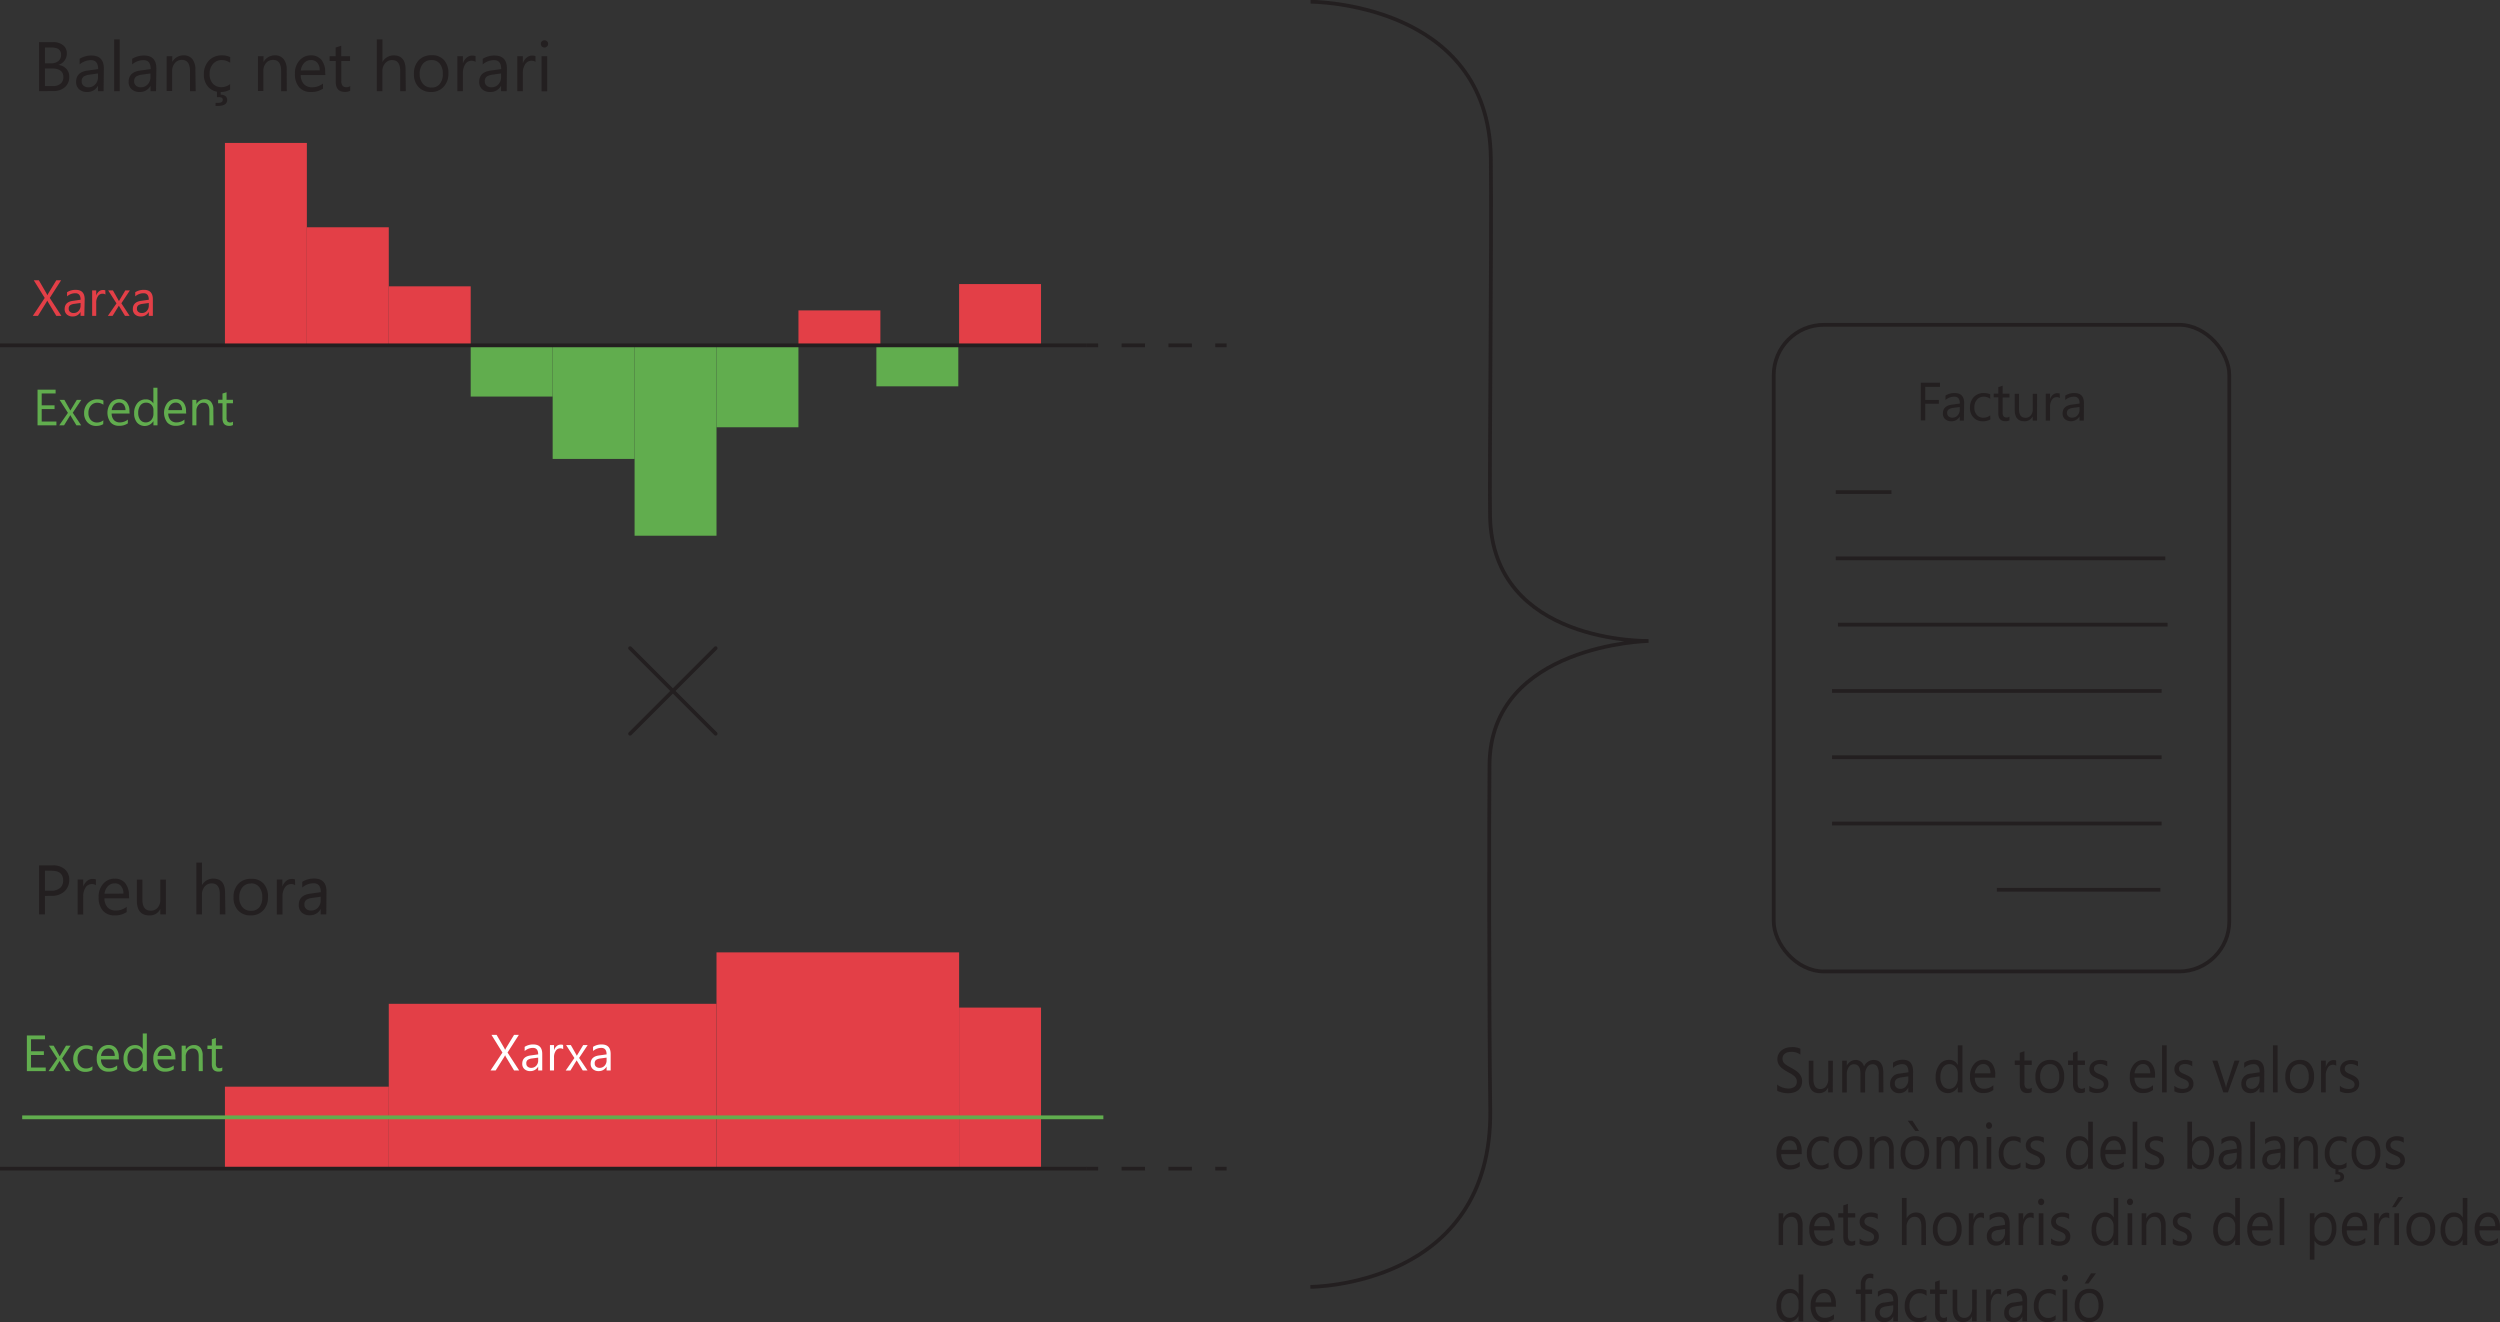 <svg id="Layer_1" data-name="Layer 1" xmlns="http://www.w3.org/2000/svg" viewBox="0 0 662.52 350.36"><rect x="0" y="0" width="662.52" height="350.36" fill="#333333" stroke="none"/><defs><style>.cls-1{fill:#e33f47;}.cls-2{fill:#61ad4e;}.cls-3,.cls-4,.cls-6,.cls-8{fill:none;stroke-miterlimit:10;}.cls-3,.cls-4,.cls-6{stroke:#231f20;}.cls-4{stroke-dasharray:6.21 6.21;}.cls-5{fill:#231f20;}.cls-6{stroke-linecap:round;}.cls-7{fill:#fff;}.cls-8{stroke:#61ad4e;}</style></defs><rect class="cls-1" x="59.61" y="37.88" width="21.71" height="53.64"/><rect class="cls-1" x="81.32" y="60.23" width="21.71" height="31.29"/><rect class="cls-1" x="103.03" y="75.88" width="21.71" height="15.65"/><rect class="cls-2" x="124.74" y="91.52" width="21.71" height="13.57"/><rect class="cls-2" x="146.46" y="91.52" width="21.71" height="30.1"/><rect class="cls-2" x="168.17" y="91.52" width="21.71" height="50.45"/><rect class="cls-2" x="189.88" y="91.52" width="21.71" height="21.71"/><rect class="cls-2" x="232.25" y="91.52" width="21.71" height="10.86"/><rect class="cls-1" x="254.17" y="75.28" width="21.71" height="15.97"/><rect class="cls-1" x="211.6" y="82.26" width="21.71" height="9.26"/><line class="cls-3" y1="91.52" x2="288.02" y2="91.52"/><line class="cls-3" x1="288.02" y1="91.52" x2="291.02" y2="91.52"/><line class="cls-4" x1="297.23" y1="91.52" x2="318.96" y2="91.52"/><line class="cls-3" x1="322.06" y1="91.52" x2="325.06" y2="91.52"/><path class="cls-1" d="M71.92,136.12H70.57L68.4,132.5a2.65,2.65,0,0,1-.22-.47h0c0,.1-.12.26-.23.47l-2.24,3.62H64.34l3.16-4.75-2.91-4.69h1.35L67.87,130a6.89,6.89,0,0,1,.34.66h0a7.62,7.62,0,0,1,.36-.68l2-3.29h1.27l-3,4.68Z" transform="translate(-55.65 -52.41)"/><path class="cls-1" d="M78,136.12H77v-1.06h0a2.25,2.25,0,0,1-2.07,1.21,2.21,2.21,0,0,1-1.58-.53,1.86,1.86,0,0,1-.57-1.42c0-1.26.74-2,2.23-2.19l2-.29c0-1.14-.47-1.72-1.39-1.72a3.33,3.33,0,0,0-2.2.83v-1.1a4.19,4.19,0,0,1,2.29-.63c1.59,0,2.38.83,2.38,2.51ZM77,132.7l-1.63.23a2.58,2.58,0,0,0-1.13.37,1.06,1.06,0,0,0-.38.95,1,1,0,0,0,.35.8,1.35,1.35,0,0,0,.94.31,1.7,1.7,0,0,0,1.32-.56,2,2,0,0,0,.53-1.42Z" transform="translate(-55.65 -52.41)"/><path class="cls-1" d="M83.59,130.47a1.29,1.29,0,0,0-.82-.22,1.37,1.37,0,0,0-1.15.65,3,3,0,0,0-.47,1.78v3.44H80.07v-6.75h1.08v1.39h0a2.41,2.41,0,0,1,.7-1.11,1.64,1.64,0,0,1,1.06-.39,1.84,1.84,0,0,1,.65.09Z" transform="translate(-55.65 -52.41)"/><path class="cls-1" d="M90.07,129.37l-2.26,3.41L90,136.12H88.77l-1.32-2.19-.3-.51h0l-.31.51-1.35,2.19H84.23l2.29-3.31-2.2-3.44h1.26l1.3,2.31c.1.17.2.34.29.52h0l1.69-2.83Z" transform="translate(-55.65 -52.41)"/><path class="cls-1" d="M96.16,136.12H95.08v-1.06h0A2.24,2.24,0,0,1,93,136.27a2.21,2.21,0,0,1-1.58-.53,1.86,1.86,0,0,1-.57-1.42c0-1.26.75-2,2.23-2.19l2-.29c0-1.14-.46-1.72-1.39-1.72a3.35,3.35,0,0,0-2.2.83v-1.1a4.21,4.21,0,0,1,2.29-.63c1.59,0,2.38.83,2.38,2.51Zm-1.08-3.42-1.63.23a2.62,2.62,0,0,0-1.13.37,1.09,1.09,0,0,0-.38.95,1,1,0,0,0,.35.8,1.37,1.37,0,0,0,.94.31,1.72,1.72,0,0,0,1.33-.56,2,2,0,0,0,.52-1.42Z" transform="translate(-55.65 -52.41)"/><path class="cls-5" d="M66,76.57v-13h3.69a4.09,4.09,0,0,1,2.67.82,2.67,2.67,0,0,1,1,2.15,3.14,3.14,0,0,1-.6,1.92,3.26,3.26,0,0,1-1.65,1.16v0a3.36,3.36,0,0,1,2.1,1A3,3,0,0,1,74,72.84a3.42,3.42,0,0,1-1.19,2.7,4.44,4.44,0,0,1-3,1ZM67.56,65v4.19h1.56a3,3,0,0,0,2-.6,2.11,2.11,0,0,0,.72-1.7Q71.8,65,69.31,65Zm0,5.55v4.67h2.06a3.1,3.1,0,0,0,2.08-.63,2.17,2.17,0,0,0,.74-1.74c0-1.53-1-2.3-3.13-2.3Z" transform="translate(-55.65 -52.41)"/><path class="cls-5" d="M83.1,76.57H81.62V75.12h0a3.12,3.12,0,0,1-2.85,1.67,3.05,3.05,0,0,1-2.17-.74,2.52,2.52,0,0,1-.78-1.94q0-2.6,3.06-3l2.78-.39c0-1.58-.64-2.37-1.91-2.37a4.58,4.58,0,0,0-3,1.14V68a5.73,5.73,0,0,1,3.15-.87c2.18,0,3.27,1.16,3.27,3.46Zm-1.48-4.69-2.24.31a3.75,3.75,0,0,0-1.56.51A1.48,1.48,0,0,0,77.3,74a1.43,1.43,0,0,0,.48,1.11,1.88,1.88,0,0,0,1.29.43,2.38,2.38,0,0,0,1.83-.78,2.74,2.74,0,0,0,.72-2Z" transform="translate(-55.65 -52.41)"/><path class="cls-5" d="M87.38,76.57H85.9V62.85h1.48Z" transform="translate(-55.65 -52.41)"/><path class="cls-5" d="M97,76.57H95.54V75.12h0a3.1,3.1,0,0,1-2.85,1.67,3.05,3.05,0,0,1-2.17-.74,2.52,2.52,0,0,1-.78-1.94q0-2.6,3.06-3l2.78-.39c0-1.58-.64-2.37-1.91-2.37a4.58,4.58,0,0,0-3,1.14V68a5.78,5.78,0,0,1,3.15-.87c2.18,0,3.27,1.16,3.27,3.46Zm-1.48-4.69-2.24.31a3.69,3.69,0,0,0-1.55.51,1.49,1.49,0,0,0-.53,1.3,1.43,1.43,0,0,0,.48,1.11,1.88,1.88,0,0,0,1.29.43,2.38,2.38,0,0,0,1.83-.78,2.74,2.74,0,0,0,.72-2Z" transform="translate(-55.65 -52.41)"/><path class="cls-5" d="M107.51,76.57H106V71.28c0-2-.72-3-2.16-3a2.34,2.34,0,0,0-1.84.84,3.13,3.13,0,0,0-.73,2.11v5.29H99.82V67.3h1.48v1.54h0a3.35,3.35,0,0,1,3-1.76,2.83,2.83,0,0,1,2.33,1,4.4,4.4,0,0,1,.8,2.83Z" transform="translate(-55.65 -52.41)"/><path class="cls-5" d="M116.63,76.15a4.91,4.91,0,0,1-2.54.64,4.21,4.21,0,0,1-3.2-1.29,4.69,4.69,0,0,1-1.21-3.35A5.13,5.13,0,0,1,111,68.47a4.6,4.6,0,0,1,3.5-1.39,4.9,4.9,0,0,1,2.16.46v1.52a3.82,3.82,0,0,0-2.21-.73,3,3,0,0,0-2.33,1A3.85,3.85,0,0,0,111.2,72a3.69,3.69,0,0,0,.85,2.57,3,3,0,0,0,2.3.94,3.7,3.7,0,0,0,2.28-.81Zm-.78,2.74q0,1.59-2.49,1.59l-.59,0v-.81a5.93,5.93,0,0,0,.64,0c.85,0,1.27-.27,1.27-.81s-.39-.71-1.16-.71a2.66,2.66,0,0,0-.38,0V76.57h1v.94a2,2,0,0,1,1.26.36A1.23,1.23,0,0,1,115.85,78.89Z" transform="translate(-55.65 -52.41)"/><path class="cls-5" d="M131.65,76.57h-1.49V71.28c0-2-.72-3-2.15-3a2.34,2.34,0,0,0-1.85.84,3.12,3.12,0,0,0-.72,2.11v5.29H124V67.3h1.49v1.54h0a3.36,3.36,0,0,1,3-1.76,2.83,2.83,0,0,1,2.33,1,4.34,4.34,0,0,1,.81,2.83Z" transform="translate(-55.65 -52.41)"/><path class="cls-5" d="M141.89,72.31h-6.54a3.45,3.45,0,0,0,.83,2.39,2.87,2.87,0,0,0,2.19.84,4.62,4.62,0,0,0,2.88-1V75.9a5.4,5.4,0,0,1-3.23.89,3.93,3.93,0,0,1-3.09-1.26A5.19,5.19,0,0,1,133.81,72,5,5,0,0,1,135,68.45a3.91,3.91,0,0,1,3-1.37,3.52,3.52,0,0,1,2.82,1.18,5,5,0,0,1,1,3.27Zm-1.52-1.26a3,3,0,0,0-.62-2,2.11,2.11,0,0,0-1.7-.72,2.39,2.39,0,0,0-1.78.75,3.41,3.41,0,0,0-.9,2Z" transform="translate(-55.65 -52.41)"/><path class="cls-5" d="M148.44,76.48a2.93,2.93,0,0,1-1.39.29c-1.62,0-2.43-.91-2.43-2.72V68.57H143V67.3h1.6V65l1.48-.48V67.3h2.34v1.27H146.1v5.22a2.16,2.16,0,0,0,.32,1.33,1.25,1.25,0,0,0,1.05.4,1.56,1.56,0,0,0,1-.31Z" transform="translate(-55.65 -52.41)"/><path class="cls-5" d="M163.19,76.57h-1.48V71.23c0-1.93-.72-2.9-2.16-2.9a2.36,2.36,0,0,0-1.83.84,3.15,3.15,0,0,0-.74,2.15v5.25H155.5V62.85H157v6h0a3.37,3.37,0,0,1,3-1.76q3.13,0,3.13,3.78Z" transform="translate(-55.65 -52.41)"/><path class="cls-5" d="M169.86,76.79a4.32,4.32,0,0,1-3.28-1.3A4.82,4.82,0,0,1,165.35,72a5,5,0,0,1,1.28-3.64,4.57,4.57,0,0,1,3.45-1.32,4.14,4.14,0,0,1,3.23,1.28,5,5,0,0,1,1.17,3.54,5,5,0,0,1-1.26,3.55A4.38,4.38,0,0,1,169.86,76.79Zm.11-8.46a2.82,2.82,0,0,0-2.26,1,4,4,0,0,0-.84,2.68,3.8,3.8,0,0,0,.85,2.6,2.86,2.86,0,0,0,2.25,1,2.7,2.7,0,0,0,2.21-.93A4,4,0,0,0,173,72a4.12,4.12,0,0,0-.78-2.68A2.71,2.71,0,0,0,170,68.33Z" transform="translate(-55.65 -52.41)"/><path class="cls-5" d="M181.68,68.8a1.87,1.87,0,0,0-1.12-.29,1.89,1.89,0,0,0-1.59.89,4.19,4.19,0,0,0-.64,2.45v4.72h-1.48V67.3h1.48v1.91h0a3.16,3.16,0,0,1,1-1.52,2.18,2.18,0,0,1,1.46-.55,2.27,2.27,0,0,1,.88.13Z" transform="translate(-55.65 -52.41)"/><path class="cls-5" d="M189.93,76.57h-1.49V75.12h0a3.12,3.12,0,0,1-2.85,1.67,3,3,0,0,1-2.17-.74,2.52,2.52,0,0,1-.78-1.94q0-2.6,3.06-3l2.77-.39c0-1.58-.63-2.37-1.9-2.37a4.58,4.58,0,0,0-3,1.14V68a5.73,5.73,0,0,1,3.15-.87c2.18,0,3.27,1.16,3.27,3.46Zm-1.49-4.69-2.23.31a3.75,3.75,0,0,0-1.56.51,1.48,1.48,0,0,0-.52,1.3,1.43,1.43,0,0,0,.48,1.11,1.85,1.85,0,0,0,1.29.43,2.38,2.38,0,0,0,1.83-.78,2.78,2.78,0,0,0,.71-2Z" transform="translate(-55.65 -52.41)"/><path class="cls-5" d="M197.56,68.8a2,2,0,0,0-2.71.6,4.12,4.12,0,0,0-.64,2.45v4.72h-1.48V67.3h1.48v1.91h0a3.16,3.16,0,0,1,1-1.52,2.17,2.17,0,0,1,1.45-.55,2.32,2.32,0,0,1,.89.13Z" transform="translate(-55.65 -52.41)"/><path class="cls-5" d="M199.93,65a1,1,0,0,1-.68-.27,1,1,0,0,1,0-1.38,1,1,0,0,1,1.37,0,.91.91,0,0,1,.29.69.94.94,0,0,1-.29.68A1,1,0,0,1,199.93,65Zm.73,11.62h-1.49V67.3h1.49Z" transform="translate(-55.65 -52.41)"/><path class="cls-2" d="M70.6,165.12h-5v-9.44h4.79v1H66.7v3.14h3.41v1H66.7v3.3h3.9Z" transform="translate(-55.65 -52.41)"/><path class="cls-2" d="M77.2,158.38l-2.27,3.41,2.23,3.33H75.9l-1.32-2.18c-.09-.14-.19-.31-.3-.52h0l-.31.52-1.34,2.18H71.35l2.3-3.3-2.2-3.44h1.26l1.3,2.3.28.53h0L76,158.38Z" transform="translate(-55.65 -52.41)"/><path class="cls-2" d="M83,164.81a3.52,3.52,0,0,1-1.84.47,3,3,0,0,1-2.33-.94,3.4,3.4,0,0,1-.89-2.43,3.75,3.75,0,0,1,1-2.68,3.37,3.37,0,0,1,2.55-1,3.51,3.51,0,0,1,1.56.33v1.11a2.74,2.74,0,0,0-1.6-.53,2.19,2.19,0,0,0-1.7.74,2.81,2.81,0,0,0-.66,1.95,2.7,2.7,0,0,0,.62,1.87,2.17,2.17,0,0,0,1.67.68,2.66,2.66,0,0,0,1.66-.59Z" transform="translate(-55.65 -52.41)"/><path class="cls-2" d="M90,162H85.24a2.53,2.53,0,0,0,.61,1.74,2.06,2.06,0,0,0,1.59.61,3.29,3.29,0,0,0,2.09-.75v1a3.9,3.9,0,0,1-2.35.65,2.84,2.84,0,0,1-2.24-.92,4.31,4.31,0,0,1,.07-5.15,2.88,2.88,0,0,1,2.22-1,2.56,2.56,0,0,1,2,.86,3.57,3.57,0,0,1,.72,2.37Zm-1.1-.91a2.22,2.22,0,0,0-.46-1.46,1.5,1.5,0,0,0-1.23-.52,1.74,1.74,0,0,0-1.3.55,2.54,2.54,0,0,0-.66,1.43Z" transform="translate(-55.65 -52.41)"/><path class="cls-2" d="M97.39,165.12H96.31V164h0a2.72,2.72,0,0,1-4.35.39,3.73,3.73,0,0,1-.76-2.46,4,4,0,0,1,.85-2.68,2.78,2.78,0,0,1,2.24-1,2.17,2.17,0,0,1,2,1.09h0v-4.17h1.08Zm-1.08-3.05v-1a1.9,1.9,0,0,0-.54-1.38,1.81,1.81,0,0,0-1.37-.57,1.85,1.85,0,0,0-1.55.72,3.18,3.18,0,0,0-.57,2,2.88,2.88,0,0,0,.54,1.84,1.77,1.77,0,0,0,1.46.67,1.88,1.88,0,0,0,1.47-.65A2.46,2.46,0,0,0,96.31,162.07Z" transform="translate(-55.65 -52.41)"/><path class="cls-2" d="M105,162h-4.76a2.53,2.53,0,0,0,.61,1.74,2.06,2.06,0,0,0,1.59.61,3.29,3.29,0,0,0,2.09-.75v1a3.9,3.9,0,0,1-2.35.65,2.84,2.84,0,0,1-2.24-.92,4.31,4.31,0,0,1,.07-5.15,2.88,2.88,0,0,1,2.22-1,2.56,2.56,0,0,1,2,.86,3.57,3.57,0,0,1,.72,2.37Zm-1.1-.91a2.22,2.22,0,0,0-.46-1.46,1.5,1.5,0,0,0-1.23-.52,1.74,1.74,0,0,0-1.3.55,2.54,2.54,0,0,0-.66,1.43Z" transform="translate(-55.65 -52.41)"/><path class="cls-2" d="M112.22,165.12h-1.08v-3.84c0-1.43-.52-2.15-1.57-2.15a1.7,1.7,0,0,0-1.34.61,2.29,2.29,0,0,0-.53,1.54v3.84h-1.08v-6.74h1.08v1.12h0a2.44,2.44,0,0,1,2.21-1.28,2,2,0,0,1,1.69.72,3.16,3.16,0,0,1,.59,2.06Z" transform="translate(-55.65 -52.41)"/><path class="cls-2" d="M117.38,165.05a2,2,0,0,1-1,.22q-1.77,0-1.77-2v-4h-1.16v-.92h1.16v-1.65l1.08-.34v2h1.7v.92h-1.7v3.8a1.63,1.63,0,0,0,.23,1,1,1,0,0,0,.77.29,1.13,1.13,0,0,0,.7-.23Z" transform="translate(-55.65 -52.41)"/><line class="cls-6" x1="189.65" y1="171.77" x2="166.98" y2="194.44"/><line class="cls-6" x1="166.98" y1="171.77" x2="189.65" y2="194.44"/><rect class="cls-1" x="59.61" y="287.98" width="43.43" height="21.71"/><rect class="cls-1" x="103.03" y="266.02" width="86.85" height="43.68"/><rect class="cls-1" x="254.17" y="267.02" width="21.71" height="42.4"/><rect class="cls-1" x="189.88" y="252.39" width="64.29" height="57.3"/><line class="cls-3" y1="309.7" x2="288.02" y2="309.7"/><line class="cls-3" x1="288.02" y1="309.7" x2="291.02" y2="309.7"/><line class="cls-4" x1="297.23" y1="309.7" x2="318.96" y2="309.7"/><line class="cls-3" x1="322.06" y1="309.7" x2="325.06" y2="309.7"/><path class="cls-7" d="M193.24,336.1h-1.35l-2.18-3.61a4.71,4.71,0,0,1-.21-.47h0c0,.1-.12.26-.22.47L187,336.1h-1.36l3.16-4.75-2.91-4.69h1.36l1.93,3.32a5.08,5.08,0,0,1,.33.66h0a6.67,6.67,0,0,1,.37-.69l2-3.29h1.27l-3,4.68Z" transform="translate(-55.65 -52.41)"/><path class="cls-7" d="M199.35,336.1h-1.08v-1.05h0a2.28,2.28,0,0,1-2.08,1.21,2.19,2.19,0,0,1-1.57-.54,1.82,1.82,0,0,1-.57-1.41c0-1.26.74-2,2.22-2.2l2-.28c0-1.15-.46-1.72-1.39-1.72a3.31,3.31,0,0,0-2.19.83v-1.11a4.16,4.16,0,0,1,2.29-.63q2.37,0,2.37,2.52Zm-1.08-3.41-1.62.22a2.82,2.82,0,0,0-1.14.37,1.1,1.1,0,0,0-.38,1,1,1,0,0,0,.36.81,1.37,1.37,0,0,0,.93.31,1.75,1.75,0,0,0,1.33-.56,2,2,0,0,0,.52-1.43Z" transform="translate(-55.65 -52.41)"/><path class="cls-7" d="M204.9,330.45a1.35,1.35,0,0,0-.81-.22,1.37,1.37,0,0,0-1.16.66,3,3,0,0,0-.46,1.77v3.44h-1.08v-6.74h1.08v1.39h0a2.33,2.33,0,0,1,.71-1.11,1.58,1.58,0,0,1,1.06-.4,1.78,1.78,0,0,1,.64.09Z" transform="translate(-55.65 -52.41)"/><path class="cls-7" d="M211.39,329.36l-2.27,3.41,2.23,3.33h-1.26l-1.32-2.19a5,5,0,0,1-.3-.51h0s-.12.21-.31.51l-1.34,2.19h-1.25l2.3-3.31-2.2-3.43h1.26l1.3,2.3c.1.17.19.35.28.53h0l1.69-2.83Z" transform="translate(-55.65 -52.41)"/><path class="cls-7" d="M217.48,336.1H216.4v-1.05h0a2.27,2.27,0,0,1-2.07,1.21,2.19,2.19,0,0,1-1.58-.54,1.82,1.82,0,0,1-.57-1.41c0-1.26.74-2,2.22-2.2l2-.28c0-1.15-.47-1.72-1.39-1.72a3.33,3.33,0,0,0-2.2.83v-1.11a4.16,4.16,0,0,1,2.29-.63c1.58,0,2.38.84,2.38,2.52Zm-1.08-3.41-1.63.22a2.71,2.71,0,0,0-1.13.37,1.07,1.07,0,0,0-.38,1,1,1,0,0,0,.35.81,1.4,1.4,0,0,0,.94.31,1.74,1.74,0,0,0,1.32-.56,2,2,0,0,0,.53-1.43Z" transform="translate(-55.65 -52.41)"/><path class="cls-5" d="M67.56,289.84v4.9H66v-13h3.57a4.68,4.68,0,0,1,3.22,1A3.59,3.59,0,0,1,74,285.64a4,4,0,0,1-1.27,3,4.86,4.86,0,0,1-3.44,1.18Zm0-6.7v5.32h1.59a3.59,3.59,0,0,0,2.41-.72,2.55,2.55,0,0,0,.82-2c0-1.71-1-2.57-3-2.57Z" transform="translate(-55.65 -52.41)"/><path class="cls-5" d="M81.06,287a1.83,1.83,0,0,0-1.13-.3,1.92,1.92,0,0,0-1.59.89,4.21,4.21,0,0,0-.63,2.45v4.72H76.22v-9.27h1.49v1.91h0a3.23,3.23,0,0,1,1-1.52,2.2,2.2,0,0,1,1.46-.55,2.36,2.36,0,0,1,.89.13Z" transform="translate(-55.65 -52.41)"/><path class="cls-5" d="M89.87,290.48H83.33a3.45,3.45,0,0,0,.83,2.39,2.87,2.87,0,0,0,2.19.84,4.52,4.52,0,0,0,2.88-1v1.39A5.37,5.37,0,0,1,86,295a3.93,3.93,0,0,1-3.09-1.26,5.16,5.16,0,0,1-1.12-3.55A5.06,5.06,0,0,1,83,286.62a3.91,3.91,0,0,1,3-1.36,3.5,3.5,0,0,1,2.82,1.17,5,5,0,0,1,1,3.27Zm-1.52-1.26a3,3,0,0,0-.62-2,2.08,2.08,0,0,0-1.69-.71,2.4,2.4,0,0,0-1.79.75,3.35,3.35,0,0,0-.9,2Z" transform="translate(-55.65 -52.41)"/><path class="cls-5" d="M99.61,294.74H98.13v-1.46h0A3,3,0,0,1,95.23,295c-2.21,0-3.31-1.31-3.31-3.95v-5.54h1.47v5.31c0,2,.75,2.93,2.25,2.93a2.3,2.3,0,0,0,1.79-.8,3.09,3.09,0,0,0,.7-2.09v-5.35h1.48Z" transform="translate(-55.65 -52.41)"/><path class="cls-5" d="M115.38,294.74H113.9V289.4c0-1.93-.72-2.89-2.16-2.89a2.35,2.35,0,0,0-1.83.83,3.15,3.15,0,0,0-.74,2.15v5.25h-1.48V281h1.48v6h0a3.36,3.36,0,0,1,3-1.75q3.14,0,3.13,3.77Z" transform="translate(-55.65 -52.41)"/><path class="cls-5" d="M122.05,295a4.29,4.29,0,0,1-3.28-1.3,4.78,4.78,0,0,1-1.23-3.44,5,5,0,0,1,1.28-3.65,4.57,4.57,0,0,1,3.45-1.31,4.14,4.14,0,0,1,3.23,1.27,5,5,0,0,1,1.17,3.54,5,5,0,0,1-1.26,3.56A4.37,4.37,0,0,1,122.05,295Zm.11-8.45a2.81,2.81,0,0,0-2.26,1,4,4,0,0,0-.84,2.68,3.74,3.74,0,0,0,.85,2.6,2.86,2.86,0,0,0,2.25.95,2.7,2.7,0,0,0,2.21-.93,4,4,0,0,0,.78-2.65,4.1,4.1,0,0,0-.78-2.68A2.68,2.68,0,0,0,122.16,286.51Z" transform="translate(-55.65 -52.41)"/><path class="cls-5" d="M133.87,287a1.8,1.8,0,0,0-1.12-.3,1.92,1.92,0,0,0-1.59.89,4.21,4.21,0,0,0-.64,2.45v4.72H129v-9.27h1.48v1.91h0a3.16,3.16,0,0,1,1-1.52,2.18,2.18,0,0,1,1.46-.55,2.27,2.27,0,0,1,.88.13Z" transform="translate(-55.65 -52.41)"/><path class="cls-5" d="M142.12,294.74h-1.49v-1.45h0a3.1,3.1,0,0,1-2.85,1.67,3,3,0,0,1-2.17-.73,2.55,2.55,0,0,1-.78-2q0-2.59,3.06-3l2.77-.39c0-1.58-.63-2.36-1.91-2.36a4.57,4.57,0,0,0-3,1.14v-1.52a5.73,5.73,0,0,1,3.15-.87q3.27,0,3.27,3.45Zm-1.49-4.69-2.23.31a3.75,3.75,0,0,0-1.56.51,1.48,1.48,0,0,0-.52,1.3,1.43,1.43,0,0,0,.48,1.11,1.85,1.85,0,0,0,1.29.43,2.37,2.37,0,0,0,1.82-.77,2.77,2.77,0,0,0,.72-2Z" transform="translate(-55.65 -52.41)"/><path class="cls-2" d="M67.77,336.26h-5v-9.44h4.8v1H63.87V331h3.41v1H63.87v3.31h3.9Z" transform="translate(-55.65 -52.41)"/><path class="cls-2" d="M74.36,329.52l-2.26,3.41,2.22,3.33H73.07l-1.33-2.19c-.08-.13-.18-.31-.29-.51h0s-.12.21-.31.51l-1.35,2.19H68.52l2.3-3.31-2.2-3.43h1.25l1.31,2.3.28.53h0l1.68-2.83Z" transform="translate(-55.65 -52.41)"/><path class="cls-2" d="M80.12,336a3.56,3.56,0,0,1-1.85.47,3.06,3.06,0,0,1-2.32-.94,3.42,3.42,0,0,1-.89-2.44,3.7,3.7,0,0,1,1-2.67,3.33,3.33,0,0,1,2.54-1,3.52,3.52,0,0,1,1.57.33v1.1a2.76,2.76,0,0,0-1.61-.52,2.14,2.14,0,0,0-1.69.74,2.8,2.8,0,0,0-.66,1.94,2.64,2.64,0,0,0,.62,1.87,2.13,2.13,0,0,0,1.67.69,2.72,2.72,0,0,0,1.66-.59Z" transform="translate(-55.65 -52.41)"/><path class="cls-2" d="M87.17,333.16H82.41a2.53,2.53,0,0,0,.6,1.73,2.1,2.1,0,0,0,1.6.62,3.31,3.31,0,0,0,2.09-.75v1a3.92,3.92,0,0,1-2.35.65,2.84,2.84,0,0,1-2.24-.92,3.76,3.76,0,0,1-.82-2.59,3.69,3.69,0,0,1,.89-2.56,2.87,2.87,0,0,1,2.22-1,2.52,2.52,0,0,1,2,.85,3.55,3.55,0,0,1,.73,2.38Zm-1.11-.92a2.13,2.13,0,0,0-.45-1.45,1.53,1.53,0,0,0-1.23-.52,1.77,1.77,0,0,0-1.3.54,2.45,2.45,0,0,0-.66,1.43Z" transform="translate(-55.65 -52.41)"/><path class="cls-2" d="M94.55,336.26H93.47v-1.15h0a2.5,2.5,0,0,1-2.32,1.31,2.53,2.53,0,0,1-2-.91,3.7,3.7,0,0,1-.76-2.47,4,4,0,0,1,.84-2.67,2.76,2.76,0,0,1,2.25-1,2.16,2.16,0,0,1,2,1.09h0v-4.17h1.08Zm-1.08-3.05v-1a1.94,1.94,0,0,0-.54-1.39,1.82,1.82,0,0,0-1.37-.56A1.88,1.88,0,0,0,90,331a3.15,3.15,0,0,0-.56,2,2.86,2.86,0,0,0,.54,1.84,1.78,1.78,0,0,0,1.46.68,1.84,1.84,0,0,0,1.46-.65A2.43,2.43,0,0,0,93.47,333.21Z" transform="translate(-55.65 -52.41)"/><path class="cls-2" d="M102.16,333.16H97.4a2.48,2.48,0,0,0,.6,1.73,2.1,2.1,0,0,0,1.6.62,3.31,3.31,0,0,0,2.09-.75v1a3.92,3.92,0,0,1-2.35.65,2.88,2.88,0,0,1-2.25-.92,3.81,3.81,0,0,1-.81-2.59,3.69,3.69,0,0,1,.89-2.56,2.85,2.85,0,0,1,2.22-1,2.52,2.52,0,0,1,2,.85,3.55,3.55,0,0,1,.73,2.38Zm-1.11-.92a2.13,2.13,0,0,0-.45-1.45,1.53,1.53,0,0,0-1.23-.52,1.75,1.75,0,0,0-1.3.54,2.45,2.45,0,0,0-.66,1.43Z" transform="translate(-55.65 -52.41)"/><path class="cls-2" d="M109.39,336.26h-1.08v-3.85c0-1.43-.53-2.14-1.57-2.14a1.68,1.68,0,0,0-1.34.61,2.24,2.24,0,0,0-.53,1.53v3.85h-1.08v-6.74h1.08v1.12h0a2.41,2.41,0,0,1,2.21-1.28,2.07,2.07,0,0,1,1.69.71,3.21,3.21,0,0,1,.59,2.07Z" transform="translate(-55.65 -52.41)"/><path class="cls-2" d="M114.55,336.19a2.11,2.11,0,0,1-1,.21c-1.18,0-1.77-.66-1.77-2v-4h-1.16v-.92h1.16v-1.65l1.08-.35v2h1.7v.92h-1.7v3.8a1.51,1.51,0,0,0,.23,1,.89.89,0,0,0,.76.29,1.15,1.15,0,0,0,.71-.22Z" transform="translate(-55.65 -52.41)"/><line class="cls-8" x1="5.88" y1="296.1" x2="292.4" y2="296.1"/><path class="cls-3" d="M402.91,393.44s48.3,0,47.67-46.92c-.33-24.41-.33-79.29-.2-91.53.32-31.81,42.15-32.72,42.15-32.72s-41.32.91-42-33c-.22-10.29.46-72.87.2-95-.48-41.4-47.77-41.4-47.77-41.4" transform="translate(-55.65 -52.41)"/><path class="cls-5" d="M569.76,154.93h-3.91v3.47h3.62v1h-3.62v4.43h-1.17v-10h5.08Z" transform="translate(-55.65 -52.41)"/><path class="cls-5" d="M576.09,163.88H575v-1.12h0a2.4,2.4,0,0,1-2.2,1.29,2.33,2.33,0,0,1-1.67-.57,1.94,1.94,0,0,1-.6-1.5c0-1.33.78-2.11,2.36-2.33l2.14-.3c0-1.21-.49-1.82-1.47-1.82a3.52,3.52,0,0,0-2.34.88v-1.17a4.44,4.44,0,0,1,2.43-.67c1.68,0,2.52.88,2.52,2.66ZM575,160.27l-1.72.23a2.85,2.85,0,0,0-1.21.4,1.13,1.13,0,0,0-.4,1,1.07,1.07,0,0,0,.37.85,1.41,1.41,0,0,0,1,.34,1.82,1.82,0,0,0,1.4-.6A2.14,2.14,0,0,0,575,161Z" transform="translate(-55.65 -52.41)"/><path class="cls-5" d="M583.12,163.55a3.72,3.72,0,0,1-2,.5,3.23,3.23,0,0,1-2.47-1,3.57,3.57,0,0,1-.94-2.57,4,4,0,0,1,1-2.84,3.54,3.54,0,0,1,2.71-1.07,3.82,3.82,0,0,1,1.66.34v1.18a2.94,2.94,0,0,0-1.71-.56,2.28,2.28,0,0,0-1.79.78,3,3,0,0,0-.71,2.07,2.84,2.84,0,0,0,.66,2,2.29,2.29,0,0,0,1.77.73,2.84,2.84,0,0,0,1.76-.63Z" transform="translate(-55.65 -52.41)"/><path class="cls-5" d="M588.17,163.81a2.21,2.21,0,0,1-1.07.22c-1.25,0-1.88-.69-1.88-2.09v-4.23H584v-1h1.22V155l1.15-.37v2.11h1.8v1h-1.8v4a1.66,1.66,0,0,0,.24,1,1,1,0,0,0,.81.31,1.2,1.2,0,0,0,.75-.24Z" transform="translate(-55.65 -52.41)"/><path class="cls-5" d="M595.48,163.88h-1.15v-1.13h0a2.35,2.35,0,0,1-2.21,1.3c-1.7,0-2.55-1-2.55-3v-4.28h1.13v4.09c0,1.51.58,2.27,1.73,2.27a1.76,1.76,0,0,0,1.38-.62,2.37,2.37,0,0,0,.54-1.62v-4.12h1.15Z" transform="translate(-55.65 -52.41)"/><path class="cls-5" d="M601.52,157.89a1.43,1.43,0,0,0-.87-.23,1.45,1.45,0,0,0-1.22.69,3.19,3.19,0,0,0-.5,1.89v3.64h-1.14v-7.15h1.14v1.48h0a2.48,2.48,0,0,1,.75-1.18,1.7,1.7,0,0,1,1.12-.42,1.8,1.8,0,0,1,.69.1Z" transform="translate(-55.65 -52.41)"/><path class="cls-5" d="M607.88,163.88h-1.15v-1.12h0a2.6,2.6,0,0,1-3.87.72,1.94,1.94,0,0,1-.6-1.5c0-1.33.79-2.11,2.36-2.33l2.14-.3c0-1.21-.49-1.82-1.47-1.82a3.49,3.49,0,0,0-2.33.88v-1.17a4.39,4.39,0,0,1,2.43-.67c1.68,0,2.52.88,2.52,2.66Zm-1.15-3.61-1.72.23a2.85,2.85,0,0,0-1.2.4,1.14,1.14,0,0,0-.41,1,1.08,1.08,0,0,0,.38.85,1.39,1.39,0,0,0,1,.34,1.84,1.84,0,0,0,1.41-.6,2.13,2.13,0,0,0,.55-1.51Z" transform="translate(-55.65 -52.41)"/><rect class="cls-3" x="470.05" y="86.08" width="120.73" height="171.36" rx="13.31"/><line class="cls-3" x1="486.48" y1="130.41" x2="501.25" y2="130.41"/><line class="cls-3" x1="486.48" y1="147.97" x2="573.82" y2="147.97"/><line class="cls-3" x1="487.07" y1="165.54" x2="574.42" y2="165.54"/><line class="cls-3" x1="485.51" y1="183.11" x2="572.85" y2="183.11"/><line class="cls-3" x1="485.51" y1="200.67" x2="572.85" y2="200.67"/><line class="cls-3" x1="485.51" y1="218.24" x2="572.85" y2="218.24"/><line class="cls-3" x1="529.18" y1="235.8" x2="572.52" y2="235.8"/><path class="cls-5" d="M526.61,341.43V339.8a2.61,2.61,0,0,0,.61.45,5,5,0,0,0,.75.33,5.9,5.9,0,0,0,.8.21,4,4,0,0,0,.73.08,2.66,2.66,0,0,0,1.74-.48,1.64,1.64,0,0,0,.58-1.36,1.7,1.7,0,0,0-.19-.83,2.48,2.48,0,0,0-.53-.65,6.58,6.58,0,0,0-.8-.56l-1-.56c-.37-.21-.73-.42-1-.63a4.64,4.64,0,0,1-.85-.71,3,3,0,0,1-.57-.88,3,3,0,0,1,1-3.53,3.72,3.72,0,0,1,1.2-.58,5.21,5.21,0,0,1,1.37-.19,4.86,4.86,0,0,1,2.32.42v1.56a4,4,0,0,0-2.45-.73,3.92,3.92,0,0,0-.83.1,2,2,0,0,0-.73.31,1.64,1.64,0,0,0-.53.55,1.61,1.61,0,0,0-.2.82,1.69,1.69,0,0,0,.61,1.38,3.93,3.93,0,0,0,.73.53c.29.17.62.36,1,.56s.75.43,1.09.66a4.89,4.89,0,0,1,.91.76,3.36,3.36,0,0,1,.62.93,2.87,2.87,0,0,1,.23,1.17,3.18,3.18,0,0,1-.31,1.48,2.76,2.76,0,0,1-.84,1,3.57,3.57,0,0,1-1.22.55,6.28,6.28,0,0,1-1.46.17,5.6,5.6,0,0,1-.63-.05,7.28,7.28,0,0,1-.77-.13,7.19,7.19,0,0,1-.74-.21A2.24,2.24,0,0,1,526.61,341.43Z" transform="translate(-55.65 -52.41)"/><path class="cls-5" d="M541.35,341.91h-1.23v-1.33h0a2.52,2.52,0,0,1-2.38,1.53q-2.75,0-2.75-3.59v-5h1.23v4.83c0,1.77.62,2.66,1.86,2.66a1.79,1.79,0,0,0,1.48-.73,2.93,2.93,0,0,0,.59-1.9v-4.86h1.23Z" transform="translate(-55.65 -52.41)"/><path class="cls-5" d="M554.77,341.91h-1.24v-4.84a3.94,3.94,0,0,0-.39-2,1.45,1.45,0,0,0-1.33-.63,1.63,1.63,0,0,0-1.34.79,3.23,3.23,0,0,0-.55,1.9v4.8h-1.24v-5c0-1.66-.58-2.49-1.75-2.49a1.57,1.57,0,0,0-1.33.75,3.21,3.21,0,0,0-.53,1.94v4.8h-1.23v-8.43h1.23v1.34h0a2.59,2.59,0,0,1,2.39-1.53,2.13,2.13,0,0,1,1.38.48,2.45,2.45,0,0,1,.8,1.26,2.73,2.73,0,0,1,2.56-1.74c1.69,0,2.54,1.14,2.54,3.43Z" transform="translate(-55.65 -52.41)"/><path class="cls-5" d="M562.6,341.91h-1.23v-1.32h0a2.54,2.54,0,0,1-2.36,1.52,2.28,2.28,0,0,1-2.46-2.44,2.59,2.59,0,0,1,2.54-2.75l2.31-.35c0-1.43-.53-2.15-1.58-2.15a3.6,3.6,0,0,0-2.51,1v-1.38a4.4,4.4,0,0,1,2.61-.79c1.81,0,2.71,1,2.71,3.14Zm-1.23-4.26-1.85.28a2.89,2.89,0,0,0-1.3.46,1.42,1.42,0,0,0-.43,1.18,1.33,1.33,0,0,0,.4,1,1.47,1.47,0,0,0,1.07.39,1.88,1.88,0,0,0,1.51-.7,2.64,2.64,0,0,0,.6-1.78Z" transform="translate(-55.65 -52.41)"/><path class="cls-5" d="M575.71,341.91h-1.23v-1.43h0a3,3,0,0,1-5,.5,4.94,4.94,0,0,1-.87-3.08,5.37,5.37,0,0,1,1-3.35,3.07,3.07,0,0,1,2.56-1.26,2.42,2.42,0,0,1,2.31,1.36h0v-5.21h1.23Zm-1.23-3.81v-1.24a2.5,2.5,0,0,0-.62-1.73,2,2,0,0,0-1.56-.71,2,2,0,0,0-1.77.91,4.24,4.24,0,0,0-.65,2.5,3.83,3.83,0,0,0,.62,2.3,2,2,0,0,0,1.67.84,2,2,0,0,0,1.67-.81A3.21,3.21,0,0,0,574.48,338.1Z" transform="translate(-55.65 -52.41)"/><path class="cls-5" d="M584.39,338H579a3.36,3.36,0,0,0,.69,2.18,2.28,2.28,0,0,0,1.82.76,3.57,3.57,0,0,0,2.39-.94v1.27a4.18,4.18,0,0,1-2.68.81,3.13,3.13,0,0,1-2.57-1.15,5,5,0,0,1-.93-3.23,4.85,4.85,0,0,1,1-3.2,3.14,3.14,0,0,1,2.53-1.24,2.76,2.76,0,0,1,2.34,1.07,4.75,4.75,0,0,1,.82,3Zm-1.26-1.14a2.9,2.9,0,0,0-.51-1.82,1.7,1.7,0,0,0-1.41-.65,1.9,1.9,0,0,0-1.48.69,3.15,3.15,0,0,0-.75,1.78Z" transform="translate(-55.65 -52.41)"/><path class="cls-5" d="M594.05,341.83a2.28,2.28,0,0,1-1.15.26c-1.35,0-2-.82-2-2.47v-5h-1.32v-1.16h1.32v-2.05l1.24-.44v2.49h1.94v1.16h-1.94v4.74a2.07,2.07,0,0,0,.26,1.21,1,1,0,0,0,.87.37,1.28,1.28,0,0,0,.81-.28Z" transform="translate(-55.65 -52.41)"/><path class="cls-5" d="M598.79,342.11a3.45,3.45,0,0,1-2.73-1.18,4.62,4.62,0,0,1-1-3.13,4.86,4.86,0,0,1,1.05-3.32,3.68,3.68,0,0,1,2.87-1.19,3.3,3.3,0,0,1,2.69,1.16,4.88,4.88,0,0,1,1,3.21,4.78,4.78,0,0,1-1,3.23A3.48,3.48,0,0,1,598.79,342.11Zm.09-7.69a2.26,2.26,0,0,0-1.88.89,3.87,3.87,0,0,0-.69,2.44,3.63,3.63,0,0,0,.7,2.36,2.26,2.26,0,0,0,1.87.86,2.16,2.16,0,0,0,1.84-.85,4,4,0,0,0,.64-2.41,4,4,0,0,0-.64-2.43A2.17,2.17,0,0,0,598.88,334.42Z" transform="translate(-55.65 -52.41)"/><path class="cls-5" d="M608.16,341.83a2.25,2.25,0,0,1-1.15.26c-1.35,0-2-.82-2-2.47v-5h-1.32v-1.16H605v-2.05l1.23-.44v2.49h1.94v1.16h-1.94v4.74a2.15,2.15,0,0,0,.26,1.21,1,1,0,0,0,.88.37,1.24,1.24,0,0,0,.8-.28Z" transform="translate(-55.65 -52.41)"/><path class="cls-5" d="M609.34,341.61v-1.45a3.46,3.46,0,0,0,2.22.81c1.08,0,1.62-.39,1.62-1.18a1,1,0,0,0-.14-.57,1.47,1.47,0,0,0-.37-.42,2.73,2.73,0,0,0-.56-.32l-.69-.3a9.41,9.41,0,0,1-.9-.45,2.76,2.76,0,0,1-.64-.51,1.88,1.88,0,0,1-.39-.65,2.41,2.41,0,0,1-.13-.85,2.26,2.26,0,0,1,.24-1.05,2.33,2.33,0,0,1,.67-.76,2.86,2.86,0,0,1,.94-.47,4.26,4.26,0,0,1,2.88.23V335a3.32,3.32,0,0,0-2-.61,2.08,2.08,0,0,0-.63.09,1.6,1.6,0,0,0-.47.24,1,1,0,0,0-.31.38,1,1,0,0,0-.11.48,1.15,1.15,0,0,0,.11.55,1.08,1.08,0,0,0,.32.39,2.48,2.48,0,0,0,.51.32l.68.3a8.83,8.83,0,0,1,.92.44,3.09,3.09,0,0,1,.69.51,2,2,0,0,1,.44.66,2.31,2.31,0,0,1,.15.88,2.18,2.18,0,0,1-.25,1.08,2.36,2.36,0,0,1-.67.77,3,3,0,0,1-1,.45,4.37,4.37,0,0,1-1.15.15A4.11,4.11,0,0,1,609.34,341.61Z" transform="translate(-55.65 -52.41)"/><path class="cls-5" d="M626.74,338h-5.43a3.36,3.36,0,0,0,.69,2.18,2.28,2.28,0,0,0,1.82.76,3.58,3.58,0,0,0,2.39-.94v1.27a4.19,4.19,0,0,1-2.69.81A3.11,3.11,0,0,1,621,341a5,5,0,0,1-.93-3.23,4.85,4.85,0,0,1,1-3.2,3.14,3.14,0,0,1,2.53-1.24,2.76,2.76,0,0,1,2.33,1.07,4.68,4.68,0,0,1,.83,3Zm-1.26-1.14a3,3,0,0,0-.52-1.82,1.7,1.7,0,0,0-1.41-.65,1.91,1.91,0,0,0-1.48.69,3.29,3.29,0,0,0-.75,1.78Z" transform="translate(-55.65 -52.41)"/><path class="cls-5" d="M629.84,341.91H628.6V329.44h1.24Z" transform="translate(-55.65 -52.41)"/><path class="cls-5" d="M631.87,341.61v-1.45a3.45,3.45,0,0,0,2.21.81c1.09,0,1.63-.39,1.63-1.18a1.09,1.09,0,0,0-.14-.57,1.37,1.37,0,0,0-.38-.42,2.65,2.65,0,0,0-.55-.32l-.69-.3a9.41,9.41,0,0,1-.9-.45,2.83,2.83,0,0,1-.65-.51,2,2,0,0,1-.39-.65,2.66,2.66,0,0,1-.13-.85,2.14,2.14,0,0,1,.25-1.05,2.3,2.3,0,0,1,.66-.76,3.07,3.07,0,0,1,.94-.47,4.29,4.29,0,0,1,2.89.23V335a3.33,3.33,0,0,0-2-.61,2,2,0,0,0-.62.09,1.54,1.54,0,0,0-.48.24,1.26,1.26,0,0,0-.31.38,1.06,1.06,0,0,0-.11.48,1.28,1.28,0,0,0,.11.55,1.2,1.2,0,0,0,.32.39,2.48,2.48,0,0,0,.51.32l.69.3a8.62,8.62,0,0,1,.91.44,3.41,3.41,0,0,1,.7.51,2.12,2.12,0,0,1,.44.66,2.31,2.31,0,0,1,.15.88,2.18,2.18,0,0,1-.25,1.08,2.36,2.36,0,0,1-.67.77,3.19,3.19,0,0,1-1,.45,4.37,4.37,0,0,1-1.15.15A4.08,4.08,0,0,1,631.87,341.61Z" transform="translate(-55.65 -52.41)"/><path class="cls-5" d="M649.13,333.48l-3.07,8.43h-1.21l-2.91-8.43h1.35l2,6.13a6.07,6.07,0,0,1,.28,1.17h0a6,6,0,0,1,.24-1.14l2-6.16Z" transform="translate(-55.65 -52.41)"/><path class="cls-5" d="M655.68,341.91h-1.23v-1.32h0a2.55,2.55,0,0,1-2.37,1.52,2.4,2.4,0,0,1-1.8-.67,2.43,2.43,0,0,1-.65-1.77,2.59,2.59,0,0,1,2.54-2.75l2.31-.35c0-1.43-.53-2.15-1.58-2.15a3.64,3.64,0,0,0-2.52,1v-1.38a4.46,4.46,0,0,1,2.62-.79c1.81,0,2.71,1,2.71,3.14Zm-1.23-4.26-1.85.28a2.89,2.89,0,0,0-1.3.46,1.42,1.42,0,0,0-.43,1.18,1.33,1.33,0,0,0,.4,1,1.47,1.47,0,0,0,1.07.39,1.88,1.88,0,0,0,1.51-.7,2.64,2.64,0,0,0,.6-1.78Z" transform="translate(-55.65 -52.41)"/><path class="cls-5" d="M659.24,341.91H658V329.44h1.23Z" transform="translate(-55.65 -52.41)"/><path class="cls-5" d="M665,342.11a3.43,3.43,0,0,1-2.72-1.18,4.62,4.62,0,0,1-1-3.13,4.81,4.81,0,0,1,1.06-3.32,3.65,3.65,0,0,1,2.86-1.19,3.28,3.28,0,0,1,2.69,1.16,4.88,4.88,0,0,1,1,3.21,4.73,4.73,0,0,1-1,3.23A3.48,3.48,0,0,1,665,342.11Zm.09-7.69a2.26,2.26,0,0,0-1.88.89,3.87,3.87,0,0,0-.69,2.44,3.63,3.63,0,0,0,.7,2.36A2.27,2.27,0,0,0,665,341a2.16,2.16,0,0,0,1.84-.85,3.89,3.89,0,0,0,.64-2.41,4,4,0,0,0-.64-2.43A2.17,2.17,0,0,0,665,334.42Z" transform="translate(-55.65 -52.41)"/><path class="cls-5" d="M674.77,334.85a1.43,1.43,0,0,0-.93-.27,1.54,1.54,0,0,0-1.32.81,4,4,0,0,0-.53,2.23v4.29h-1.24v-8.43H672v1.74h0a3,3,0,0,1,.8-1.39,1.75,1.75,0,0,1,1.21-.49,1.83,1.83,0,0,1,.74.11Z" transform="translate(-55.65 -52.41)"/><path class="cls-5" d="M675.74,341.61v-1.45A3.5,3.5,0,0,0,678,341c1.08,0,1.63-.39,1.63-1.18a1.09,1.09,0,0,0-.14-.57,1.51,1.51,0,0,0-.38-.42,2.65,2.65,0,0,0-.55-.32l-.69-.3a9.41,9.41,0,0,1-.9-.45,2.83,2.83,0,0,1-.65-.51,2,2,0,0,1-.39-.65,2.41,2.41,0,0,1-.13-.85,2.14,2.14,0,0,1,.25-1.05,2.19,2.19,0,0,1,.66-.76,3,3,0,0,1,.94-.47,4.29,4.29,0,0,1,2.89.23V335a3.33,3.33,0,0,0-2-.61,2,2,0,0,0-.62.09,1.54,1.54,0,0,0-.48.24,1.13,1.13,0,0,0-.31.38,1.06,1.06,0,0,0-.11.48,1.28,1.28,0,0,0,.11.55,1.08,1.08,0,0,0,.32.39,2.48,2.48,0,0,0,.51.32l.69.3a8.62,8.62,0,0,1,.91.44,3.09,3.09,0,0,1,.69.51,2,2,0,0,1,.44.66,2.13,2.13,0,0,1,.16.88,2.3,2.3,0,0,1-.25,1.08,2.39,2.39,0,0,1-.68.77,3,3,0,0,1-1,.45,4.26,4.26,0,0,1-1.15.15A4.13,4.13,0,0,1,675.74,341.61Z" transform="translate(-55.65 -52.41)"/><path class="cls-5" d="M533.13,358.26H527.7a3.33,3.33,0,0,0,.69,2.17,2.28,2.28,0,0,0,1.82.77,3.61,3.61,0,0,0,2.39-.94v1.27a4.23,4.23,0,0,1-2.68.8,3.13,3.13,0,0,1-2.57-1.15,5,5,0,0,1-.93-3.23,4.85,4.85,0,0,1,1-3.2,3.14,3.14,0,0,1,2.53-1.24,2.79,2.79,0,0,1,2.34,1.07,4.75,4.75,0,0,1,.82,3Zm-1.26-1.14a2.94,2.94,0,0,0-.51-1.82,1.67,1.67,0,0,0-1.41-.65,1.89,1.89,0,0,0-1.48.68,3.15,3.15,0,0,0-.75,1.79Z" transform="translate(-55.65 -52.41)"/><path class="cls-5" d="M540.24,361.75a3.72,3.72,0,0,1-2.1.58,3.35,3.35,0,0,1-2.66-1.17,4.52,4.52,0,0,1-1-3,5,5,0,0,1,1.09-3.35,3.66,3.66,0,0,1,2.91-1.26,3.81,3.81,0,0,1,1.79.41v1.38a3,3,0,0,0-1.83-.65,2.37,2.37,0,0,0-1.94.92,3.76,3.76,0,0,0-.76,2.43,3.57,3.57,0,0,0,.71,2.34,2.37,2.37,0,0,0,1.91.86,2.92,2.92,0,0,0,1.89-.74Z" transform="translate(-55.65 -52.41)"/><path class="cls-5" d="M545.33,362.33a3.42,3.42,0,0,1-2.73-1.18,4.62,4.62,0,0,1-1-3.13,4.86,4.86,0,0,1,1.06-3.32,3.66,3.66,0,0,1,2.87-1.19,3.31,3.31,0,0,1,2.68,1.16,5.68,5.68,0,0,1-.07,6.45A3.5,3.5,0,0,1,545.33,362.33Zm.09-7.68a2.24,2.24,0,0,0-1.88.88,3.87,3.87,0,0,0-.69,2.44,3.66,3.66,0,0,0,.69,2.36,2.29,2.29,0,0,0,1.88.87,2.18,2.18,0,0,0,1.83-.85,3.93,3.93,0,0,0,.65-2.41,4,4,0,0,0-.65-2.44A2.15,2.15,0,0,0,545.42,354.65Z" transform="translate(-55.65 -52.41)"/><path class="cls-5" d="M557.52,362.13h-1.24v-4.8c0-1.79-.59-2.68-1.78-2.68a1.86,1.86,0,0,0-1.53.76,2.93,2.93,0,0,0-.61,1.92v4.8h-1.23v-8.42h1.23v1.4h0a2.74,2.74,0,0,1,2.53-1.6,2.28,2.28,0,0,1,1.93.89,4.31,4.31,0,0,1,.67,2.58Z" transform="translate(-55.65 -52.41)"/><path class="cls-5" d="M563.06,362.33a3.42,3.42,0,0,1-2.73-1.18,4.62,4.62,0,0,1-1-3.13,4.86,4.86,0,0,1,1.06-3.32,3.66,3.66,0,0,1,2.87-1.19,3.31,3.31,0,0,1,2.68,1.16,5.68,5.68,0,0,1-.07,6.45A3.5,3.5,0,0,1,563.06,362.33Zm.09-7.68a2.24,2.24,0,0,0-1.88.88,3.87,3.87,0,0,0-.69,2.44,3.66,3.66,0,0,0,.69,2.36,2.29,2.29,0,0,0,1.88.87,2.17,2.17,0,0,0,1.83-.85,3.93,3.93,0,0,0,.65-2.41,4,4,0,0,0-.65-2.44A2.14,2.14,0,0,0,563.15,354.65Zm1.06-2.54h-1l-2-2.7h1.26Z" transform="translate(-55.65 -52.41)"/><path class="cls-5" d="M579.79,362.13h-1.24V357.3a4,4,0,0,0-.39-2,1.44,1.44,0,0,0-1.33-.62,1.61,1.61,0,0,0-1.34.79,3.17,3.17,0,0,0-.55,1.89v4.8h-1.23v-5c0-1.66-.59-2.48-1.75-2.48a1.56,1.56,0,0,0-1.34.74,3.3,3.3,0,0,0-.53,1.94v4.8h-1.23v-8.42h1.23V355h0a2.59,2.59,0,0,1,2.39-1.53,2.11,2.11,0,0,1,1.38.48,2.39,2.39,0,0,1,.8,1.26,2.73,2.73,0,0,1,2.56-1.74c1.69,0,2.54,1.14,2.54,3.43Z" transform="translate(-55.65 -52.41)"/><path class="cls-5" d="M582.75,351.57a.75.75,0,0,1-.57-.25,1,1,0,0,1,0-1.25.75.75,0,0,1,.57-.25.74.74,0,0,1,.57.25.92.92,0,0,1,0,1.24A.75.75,0,0,1,582.75,351.57Zm.6,10.56h-1.23v-8.42h1.23Z" transform="translate(-55.65 -52.41)"/><path class="cls-5" d="M591.09,361.75a3.72,3.72,0,0,1-2.1.58,3.34,3.34,0,0,1-2.66-1.17,4.52,4.52,0,0,1-1-3,5,5,0,0,1,1.09-3.35,3.65,3.65,0,0,1,2.91-1.26,3.84,3.84,0,0,1,1.79.41v1.38a3,3,0,0,0-1.84-.65,2.37,2.37,0,0,0-1.93.92,3.7,3.7,0,0,0-.76,2.43,3.57,3.57,0,0,0,.71,2.34,2.37,2.37,0,0,0,1.91.86,2.92,2.92,0,0,0,1.89-.74Z" transform="translate(-55.65 -52.41)"/><path class="cls-5" d="M592.49,361.83v-1.45a3.47,3.47,0,0,0,2.22.82c1.08,0,1.62-.4,1.62-1.19a1.15,1.15,0,0,0-.14-.57,1.37,1.37,0,0,0-.38-.42,2.41,2.41,0,0,0-.55-.32l-.69-.3a9.41,9.41,0,0,1-.9-.45,2.57,2.57,0,0,1-.64-.51,1.74,1.74,0,0,1-.39-.65,2.38,2.38,0,0,1-.14-.84,2.2,2.2,0,0,1,.25-1.05,2.46,2.46,0,0,1,.66-.77,3,3,0,0,1,1-.46,3.6,3.6,0,0,1,1.09-.16,4.13,4.13,0,0,1,1.79.38v1.36a3.31,3.31,0,0,0-2-.6,2,2,0,0,0-.63.08,1.8,1.8,0,0,0-.48.24,1.1,1.1,0,0,0-.3.38,1,1,0,0,0-.11.48,1.15,1.15,0,0,0,.11.55,1.2,1.2,0,0,0,.32.4,2.46,2.46,0,0,0,.51.31l.68.3c.34.15.65.29.92.44a3.86,3.86,0,0,1,.69.51,2,2,0,0,1,.44.66,2.35,2.35,0,0,1,.15.88,2.22,2.22,0,0,1-.25,1.09,2.33,2.33,0,0,1-.67.76,3.09,3.09,0,0,1-1,.45,4.37,4.37,0,0,1-1.15.15A4.11,4.11,0,0,1,592.49,361.83Z" transform="translate(-55.65 -52.41)"/><path class="cls-5" d="M610.27,362.13H609V360.7h0a2.8,2.8,0,0,1-2.65,1.63,2.77,2.77,0,0,1-2.31-1.13,4.92,4.92,0,0,1-.87-3.08,5.37,5.37,0,0,1,1-3.35,3.07,3.07,0,0,1,2.56-1.26,2.43,2.43,0,0,1,2.31,1.37h0v-5.22h1.23ZM609,358.32v-1.24a2.57,2.57,0,0,0-.62-1.73,2,2,0,0,0-1.56-.7,2.06,2.06,0,0,0-1.77.9,4.17,4.17,0,0,0-.65,2.5,3.83,3.83,0,0,0,.62,2.3,2,2,0,0,0,1.67.85,2.05,2.05,0,0,0,1.67-.82A3.21,3.21,0,0,0,609,358.32Z" transform="translate(-55.65 -52.41)"/><path class="cls-5" d="M619,358.26h-5.43a3.33,3.33,0,0,0,.69,2.17,2.28,2.28,0,0,0,1.82.77,3.61,3.61,0,0,0,2.39-.94v1.27a4.23,4.23,0,0,1-2.68.8,3.12,3.12,0,0,1-2.57-1.15,5,5,0,0,1-.93-3.23,4.85,4.85,0,0,1,1-3.2,3.14,3.14,0,0,1,2.53-1.24,2.79,2.79,0,0,1,2.34,1.07,4.75,4.75,0,0,1,.82,3Zm-1.26-1.14a2.94,2.94,0,0,0-.51-1.82,1.67,1.67,0,0,0-1.41-.65,1.87,1.87,0,0,0-1.48.68,3.23,3.23,0,0,0-.76,1.79Z" transform="translate(-55.65 -52.41)"/><path class="cls-5" d="M622.05,362.13h-1.23V349.66h1.23Z" transform="translate(-55.65 -52.41)"/><path class="cls-5" d="M624.08,361.83v-1.45a3.47,3.47,0,0,0,2.22.82c1.08,0,1.62-.4,1.62-1.19a1.15,1.15,0,0,0-.14-.57,1.37,1.37,0,0,0-.38-.42,2.41,2.41,0,0,0-.55-.32l-.69-.3a9.41,9.41,0,0,1-.9-.45,2.57,2.57,0,0,1-.64-.51,1.74,1.74,0,0,1-.39-.65,2.38,2.38,0,0,1-.14-.84,2.2,2.2,0,0,1,.25-1.05,2.46,2.46,0,0,1,.66-.77,3,3,0,0,1,1-.46,3.6,3.6,0,0,1,1.09-.16,4.13,4.13,0,0,1,1.79.38v1.36a3.31,3.31,0,0,0-2-.6,2,2,0,0,0-.63.08,1.8,1.8,0,0,0-.48.24,1.1,1.1,0,0,0-.3.38,1,1,0,0,0-.11.48,1.15,1.15,0,0,0,.11.55,1.09,1.09,0,0,0,.32.4,2.46,2.46,0,0,0,.51.31l.68.3c.34.15.65.29.92.44a3.86,3.86,0,0,1,.69.51,2,2,0,0,1,.44.66,2.35,2.35,0,0,1,.15.88,2.22,2.22,0,0,1-.25,1.09,2.33,2.33,0,0,1-.67.76,3.09,3.09,0,0,1-1,.45,4.37,4.37,0,0,1-1.15.15A4.11,4.11,0,0,1,624.08,361.83Z" transform="translate(-55.65 -52.41)"/><path class="cls-5" d="M636.56,360.92h0v1.21h-1.24V349.66h1.24v5.53h0a2.87,2.87,0,0,1,2.66-1.68,2.75,2.75,0,0,1,2.32,1.13,5.06,5.06,0,0,1,.83,3,5.56,5.56,0,0,1-.94,3.39,3,3,0,0,1-2.57,1.27A2.49,2.49,0,0,1,636.56,360.92Zm0-3.4v1.18a2.62,2.62,0,0,0,.62,1.77,2,2,0,0,0,1.57.73,2,2,0,0,0,1.76-.94,4.66,4.66,0,0,0,.63-2.61,3.69,3.69,0,0,0-.59-2.21,1.91,1.91,0,0,0-1.61-.79,2.12,2.12,0,0,0-1.73.81A3.19,3.19,0,0,0,636.53,357.52Z" transform="translate(-55.65 -52.41)"/><path class="cls-5" d="M649.65,362.13h-1.23v-1.31h0a2.56,2.56,0,0,1-2.37,1.51,2.37,2.37,0,0,1-1.8-.67,2.42,2.42,0,0,1-.65-1.76,2.58,2.58,0,0,1,2.54-2.75l2.31-.36c0-1.43-.53-2.14-1.59-2.14a3.6,3.6,0,0,0-2.51,1V354.3a4.46,4.46,0,0,1,2.62-.79c1.8,0,2.71,1.05,2.71,3.14Zm-1.23-4.26-1.86.28a2.77,2.77,0,0,0-1.29.47,1.39,1.39,0,0,0-.44,1.18,1.36,1.36,0,0,0,.4,1,1.45,1.45,0,0,0,1.07.4,1.91,1.91,0,0,0,1.52-.71,2.64,2.64,0,0,0,.6-1.78Z" transform="translate(-55.65 -52.41)"/><path class="cls-5" d="M653.2,362.13H652V349.66h1.23Z" transform="translate(-55.65 -52.41)"/><path class="cls-5" d="M661.21,362.13H660v-1.31h0a2.56,2.56,0,0,1-2.37,1.51,2.37,2.37,0,0,1-1.8-.67,2.42,2.42,0,0,1-.65-1.76,2.58,2.58,0,0,1,2.54-2.75l2.31-.36c0-1.43-.53-2.14-1.59-2.14a3.6,3.6,0,0,0-2.51,1V354.3a4.46,4.46,0,0,1,2.62-.79c1.8,0,2.71,1.05,2.71,3.14ZM660,357.87l-1.86.28a2.77,2.77,0,0,0-1.29.47,1.39,1.39,0,0,0-.44,1.18,1.32,1.32,0,0,0,.4,1,1.45,1.45,0,0,0,1.07.4,1.91,1.91,0,0,0,1.52-.71,2.64,2.64,0,0,0,.6-1.78Z" transform="translate(-55.65 -52.41)"/><path class="cls-5" d="M669.92,362.13h-1.23v-4.8c0-1.79-.6-2.68-1.79-2.68a1.86,1.86,0,0,0-1.53.76,3,3,0,0,0-.61,1.92v4.8h-1.23v-8.42h1.23v1.4h0a2.76,2.76,0,0,1,2.53-1.6,2.27,2.27,0,0,1,1.93.89,4.24,4.24,0,0,1,.67,2.58Z" transform="translate(-55.65 -52.41)"/><path class="cls-5" d="M677.49,361.75a3.73,3.73,0,0,1-2.11.58,3.33,3.33,0,0,1-2.65-1.17,4.47,4.47,0,0,1-1-3,5,5,0,0,1,1.09-3.35,3.63,3.63,0,0,1,2.9-1.26,3.78,3.78,0,0,1,1.79.41v1.38a3,3,0,0,0-1.83-.65,2.39,2.39,0,0,0-1.94.92A3.75,3.75,0,0,0,673,358a3.57,3.57,0,0,0,.71,2.34,2.35,2.35,0,0,0,1.9.86,2.92,2.92,0,0,0,1.9-.74Zm-.65,2.49c0,1-.69,1.45-2.07,1.45l-.48,0v-.74a4,4,0,0,0,.52.05c.71,0,1.06-.25,1.06-.74s-.32-.64-1-.64l-.3,0v-1.5h.81V363a1.57,1.57,0,0,1,1.05.33A1.17,1.17,0,0,1,676.84,364.24Z" transform="translate(-55.65 -52.41)"/><path class="cls-5" d="M682.57,362.33a3.38,3.38,0,0,1-2.72-1.18,4.62,4.62,0,0,1-1-3.13,4.81,4.81,0,0,1,1.06-3.32,3.64,3.64,0,0,1,2.86-1.19,3.33,3.33,0,0,1,2.69,1.16,4.91,4.91,0,0,1,1,3.22,4.77,4.77,0,0,1-1,3.23A3.47,3.47,0,0,1,682.57,362.33Zm.09-7.68a2.26,2.26,0,0,0-1.88.88,3.87,3.87,0,0,0-.69,2.44,3.61,3.61,0,0,0,.7,2.36,2.27,2.27,0,0,0,1.87.87,2.19,2.19,0,0,0,1.84-.85,3.93,3.93,0,0,0,.64-2.41,4,4,0,0,0-.64-2.44A2.16,2.16,0,0,0,682.66,354.65Z" transform="translate(-55.65 -52.41)"/><path class="cls-5" d="M687.91,361.83v-1.45a3.46,3.46,0,0,0,2.21.82c1.09,0,1.63-.4,1.63-1.19a1.15,1.15,0,0,0-.14-.57,1.37,1.37,0,0,0-.38-.42,2.65,2.65,0,0,0-.55-.32l-.69-.3a9.41,9.41,0,0,1-.9-.45,2.83,2.83,0,0,1-.65-.51,2,2,0,0,1-.39-.65,2.65,2.65,0,0,1-.13-.84,2.09,2.09,0,0,1,.25-1.05,2.33,2.33,0,0,1,.66-.77,3,3,0,0,1,.94-.46,3.71,3.71,0,0,1,1.1-.16,4.16,4.16,0,0,1,1.79.38v1.36a3.32,3.32,0,0,0-2-.6,2,2,0,0,0-.62.08,1.54,1.54,0,0,0-.48.24,1.26,1.26,0,0,0-.31.38,1.09,1.09,0,0,0-.11.48,1.28,1.28,0,0,0,.11.55,1.35,1.35,0,0,0,.32.4,2.46,2.46,0,0,0,.51.31l.69.3c.34.15.64.29.91.44a4,4,0,0,1,.7.51,2.12,2.12,0,0,1,.44.66,2.35,2.35,0,0,1,.15.88,2.22,2.22,0,0,1-.25,1.09,2.33,2.33,0,0,1-.67.76,3.19,3.19,0,0,1-1,.45,4.37,4.37,0,0,1-1.15.15A4.08,4.08,0,0,1,687.91,361.83Z" transform="translate(-55.65 -52.41)"/><path class="cls-5" d="M533.34,382.36H532.1v-4.81c0-1.79-.59-2.68-1.78-2.68a1.86,1.86,0,0,0-1.53.76,3,3,0,0,0-.61,1.92v4.81H527v-8.43h1.23v1.4h0a2.75,2.75,0,0,1,2.53-1.6,2.26,2.26,0,0,1,1.93.9,4.27,4.27,0,0,1,.67,2.58Z" transform="translate(-55.65 -52.41)"/><path class="cls-5" d="M541.85,378.48h-5.44a3.33,3.33,0,0,0,.69,2.17,2.28,2.28,0,0,0,1.82.77,3.57,3.57,0,0,0,2.39-.94v1.27a4.15,4.15,0,0,1-2.68.8,3.15,3.15,0,0,1-2.57-1.14,5,5,0,0,1-.93-3.23,4.9,4.9,0,0,1,1-3.21,3.17,3.17,0,0,1,2.53-1.24A2.79,2.79,0,0,1,541,374.8a4.79,4.79,0,0,1,.83,3Zm-1.27-1.14a2.88,2.88,0,0,0-.51-1.82,1.7,1.7,0,0,0-1.41-.65,1.92,1.92,0,0,0-1.48.68,3.18,3.18,0,0,0-.75,1.79Z" transform="translate(-55.65 -52.41)"/><path class="cls-5" d="M547.28,382.28a2.28,2.28,0,0,1-1.15.26c-1.35,0-2-.83-2-2.47v-5h-1.33v-1.15h1.33v-2.06l1.23-.43v2.49h1.94v1.15h-1.94v4.75a2.15,2.15,0,0,0,.26,1.21,1,1,0,0,0,.88.36,1.2,1.2,0,0,0,.8-.28Z" transform="translate(-55.65 -52.41)"/><path class="cls-5" d="M548.46,382.05V380.6a3.41,3.41,0,0,0,2.22.82c1.08,0,1.62-.4,1.62-1.19a1.15,1.15,0,0,0-.14-.57,1.46,1.46,0,0,0-.38-.41,2.86,2.86,0,0,0-.55-.33l-.69-.3a9.41,9.41,0,0,1-.9-.45,2.57,2.57,0,0,1-.64-.51,1.7,1.7,0,0,1-.39-.64,2.44,2.44,0,0,1-.14-.85,2.2,2.2,0,0,1,.25-1.05,2.42,2.42,0,0,1,.66-.76,2.82,2.82,0,0,1,1-.47,3.6,3.6,0,0,1,1.09-.16,4.13,4.13,0,0,1,1.79.38v1.37a3.25,3.25,0,0,0-2-.61,2.41,2.41,0,0,0-.63.08,1.57,1.57,0,0,0-.48.25,1.07,1.07,0,0,0-.3.37,1,1,0,0,0-.11.48,1.19,1.19,0,0,0,.11.56,1.15,1.15,0,0,0,.32.39,2.1,2.1,0,0,0,.51.31l.68.31a8.83,8.83,0,0,1,.92.44,3.09,3.09,0,0,1,.69.51,2,2,0,0,1,.44.65,2.35,2.35,0,0,1,.15.88,2.17,2.17,0,0,1-.92,1.85,2.9,2.9,0,0,1-1,.46,4.37,4.37,0,0,1-1.15.14A4,4,0,0,1,548.46,382.05Z" transform="translate(-55.65 -52.41)"/><path class="cls-5" d="M566.06,382.36h-1.23V377.5c0-1.75-.6-2.63-1.79-2.63a1.88,1.88,0,0,0-1.52.76,3,3,0,0,0-.61,1.95v4.78h-1.24V369.88h1.24v5.45h0a2.77,2.77,0,0,1,2.52-1.6c1.73,0,2.6,1.15,2.6,3.43Z" transform="translate(-55.65 -52.41)"/><path class="cls-5" d="M571.6,382.55a3.4,3.4,0,0,1-2.72-1.18,4.61,4.61,0,0,1-1-3.13,4.79,4.79,0,0,1,1.06-3.31,3.61,3.61,0,0,1,2.86-1.2,3.33,3.33,0,0,1,2.69,1.16,4.93,4.93,0,0,1,1,3.22,4.77,4.77,0,0,1-1,3.23A3.47,3.47,0,0,1,571.6,382.55Zm.09-7.68a2.26,2.26,0,0,0-1.88.88,3.89,3.89,0,0,0-.69,2.44,3.61,3.61,0,0,0,.7,2.36,2.28,2.28,0,0,0,1.87.87,2.16,2.16,0,0,0,1.84-.85,3.91,3.91,0,0,0,.64-2.41,4,4,0,0,0-.64-2.44A2.16,2.16,0,0,0,571.69,374.87Z" transform="translate(-55.65 -52.41)"/><path class="cls-5" d="M581.42,375.3a1.44,1.44,0,0,0-.94-.27,1.54,1.54,0,0,0-1.31.81,4,4,0,0,0-.53,2.22v4.3H577.4v-8.43h1.24v1.74h0a2.91,2.91,0,0,1,.8-1.39,1.75,1.75,0,0,1,1.21-.5,1.81,1.81,0,0,1,.74.12Z" transform="translate(-55.65 -52.41)"/><path class="cls-5" d="M588.26,382.36H587V381h0a2.54,2.54,0,0,1-2.37,1.51,2.43,2.43,0,0,1-1.8-.66,2.46,2.46,0,0,1-.65-1.77,2.58,2.58,0,0,1,2.54-2.75L587,377c0-1.44-.53-2.15-1.58-2.15a3.59,3.59,0,0,0-2.52,1v-1.39a4.53,4.53,0,0,1,2.62-.79c1.81,0,2.71,1,2.71,3.15ZM587,378.09l-1.85.28a2.88,2.88,0,0,0-1.3.47,1.39,1.39,0,0,0-.43,1.18,1.34,1.34,0,0,0,.4,1,1.47,1.47,0,0,0,1.07.39,1.88,1.88,0,0,0,1.51-.7,2.67,2.67,0,0,0,.6-1.79Z" transform="translate(-55.65 -52.41)"/><path class="cls-5" d="M594.6,375.3a1.41,1.41,0,0,0-.93-.27,1.54,1.54,0,0,0-1.32.81,4,4,0,0,0-.53,2.22v4.3h-1.23v-8.43h1.23v1.74h0a2.91,2.91,0,0,1,.8-1.39,1.78,1.78,0,0,1,1.21-.5,1.81,1.81,0,0,1,.74.12Z" transform="translate(-55.65 -52.41)"/><path class="cls-5" d="M596.57,371.79a.72.72,0,0,1-.56-.25.84.84,0,0,1-.24-.62.88.88,0,0,1,.24-.63.76.76,0,0,1,1.13,0,.93.93,0,0,1,0,1.25A.72.72,0,0,1,596.57,371.79Zm.6,10.57h-1.23v-8.43h1.23Z" transform="translate(-55.65 -52.41)"/><path class="cls-5" d="M599.2,382.05V380.6a3.41,3.41,0,0,0,2.22.82c1.08,0,1.62-.4,1.62-1.19a1.15,1.15,0,0,0-.14-.57,1.58,1.58,0,0,0-.37-.41,3.31,3.31,0,0,0-.56-.33l-.69-.3a9.41,9.41,0,0,1-.9-.45,2.76,2.76,0,0,1-.64-.51,1.7,1.7,0,0,1-.39-.64,2.45,2.45,0,0,1-.13-.85,2.2,2.2,0,0,1,.24-1.05,2.42,2.42,0,0,1,.66-.76,2.82,2.82,0,0,1,1-.47,3.64,3.64,0,0,1,1.09-.16,4.13,4.13,0,0,1,1.79.38v1.37a3.25,3.25,0,0,0-2-.61,2.47,2.47,0,0,0-.63.08,1.57,1.57,0,0,0-.48.25,1.07,1.07,0,0,0-.3.37,1,1,0,0,0-.11.48,1.19,1.19,0,0,0,.11.56,1.28,1.28,0,0,0,.32.39,2.1,2.1,0,0,0,.51.31l.68.31a8.83,8.83,0,0,1,.92.44,3.09,3.09,0,0,1,.69.51,2,2,0,0,1,.44.65,2.35,2.35,0,0,1,.15.88,2.17,2.17,0,0,1-.92,1.85,2.9,2.9,0,0,1-1,.46,4.37,4.37,0,0,1-1.15.14A4,4,0,0,1,599.2,382.05Z" transform="translate(-55.65 -52.41)"/><path class="cls-5" d="M617,382.36h-1.23v-1.43h0a2.81,2.81,0,0,1-2.65,1.62,2.74,2.74,0,0,1-2.31-1.13,4.92,4.92,0,0,1-.87-3.08,5.39,5.39,0,0,1,1-3.35,3.07,3.07,0,0,1,2.56-1.26,2.43,2.43,0,0,1,2.31,1.37h0v-5.22H617Zm-1.23-3.81V377.3a2.48,2.48,0,0,0-.62-1.72,2,2,0,0,0-1.56-.71,2.06,2.06,0,0,0-1.77.9,4.28,4.28,0,0,0-.65,2.51,3.85,3.85,0,0,0,.62,2.3,2,2,0,0,0,1.67.84,2,2,0,0,0,1.67-.82A3.18,3.18,0,0,0,615.75,378.55Z" transform="translate(-55.65 -52.41)"/><path class="cls-5" d="M620.11,371.79a.72.72,0,0,1-.56-.25.84.84,0,0,1-.24-.62.88.88,0,0,1,.24-.63.76.76,0,0,1,1.13,0,.93.93,0,0,1,0,1.25A.72.72,0,0,1,620.11,371.79Zm.6,10.57h-1.23v-8.43h1.23Z" transform="translate(-55.65 -52.41)"/><path class="cls-5" d="M629.6,382.36h-1.24v-4.81c0-1.79-.59-2.68-1.79-2.68a1.88,1.88,0,0,0-1.53.76,3,3,0,0,0-.6,1.92v4.81h-1.23v-8.43h1.23v1.4h0a2.75,2.75,0,0,1,2.52-1.6,2.27,2.27,0,0,1,1.94.9,4.27,4.27,0,0,1,.67,2.58Z" transform="translate(-55.65 -52.41)"/><path class="cls-5" d="M631.45,382.05V380.6a3.41,3.41,0,0,0,2.22.82c1.08,0,1.62-.4,1.62-1.19a1,1,0,0,0-.14-.57,1.58,1.58,0,0,0-.37-.41,3.31,3.31,0,0,0-.56-.33l-.69-.3a8.14,8.14,0,0,1-.89-.45,2.63,2.63,0,0,1-.65-.51,1.84,1.84,0,0,1-.39-.64,2.45,2.45,0,0,1-.13-.85,2.2,2.2,0,0,1,.24-1.05,2.33,2.33,0,0,1,.67-.76,2.77,2.77,0,0,1,.94-.47,3.64,3.64,0,0,1,1.09-.16,4.09,4.09,0,0,1,1.79.38v1.37a3.23,3.23,0,0,0-2-.61,2.47,2.47,0,0,0-.63.08,1.41,1.41,0,0,0-.47.25,1,1,0,0,0-.31.37,1.13,1.13,0,0,0-.11.48,1.33,1.33,0,0,0,.11.56,1.28,1.28,0,0,0,.32.39,2.1,2.1,0,0,0,.51.31l.68.31a8.83,8.83,0,0,1,.92.44,3.09,3.09,0,0,1,.69.51,2,2,0,0,1,.44.65,2.35,2.35,0,0,1,.15.88,2.22,2.22,0,0,1-.25,1.09,2.13,2.13,0,0,1-.67.76,2.81,2.81,0,0,1-1,.46,4.37,4.37,0,0,1-1.15.14A4,4,0,0,1,631.45,382.05Z" transform="translate(-55.65 -52.41)"/><path class="cls-5" d="M649.23,382.36H648v-1.43h0a2.8,2.8,0,0,1-2.64,1.62,2.76,2.76,0,0,1-2.32-1.13,4.92,4.92,0,0,1-.87-3.08,5.39,5.39,0,0,1,1-3.35,3.07,3.07,0,0,1,2.56-1.26A2.43,2.43,0,0,1,648,375.1h0v-5.22h1.23ZM648,378.55V377.3a2.52,2.52,0,0,0-.61-1.72,2,2,0,0,0-1.57-.71,2.06,2.06,0,0,0-1.77.9,4.28,4.28,0,0,0-.65,2.51,3.85,3.85,0,0,0,.62,2.3,2,2,0,0,0,1.67.84,2,2,0,0,0,1.67-.82A3.18,3.18,0,0,0,648,378.55Z" transform="translate(-55.65 -52.41)"/><path class="cls-5" d="M657.92,378.48h-5.44a3.33,3.33,0,0,0,.69,2.17,2.28,2.28,0,0,0,1.82.77,3.57,3.57,0,0,0,2.39-.94v1.27a4.15,4.15,0,0,1-2.68.8,3.12,3.12,0,0,1-2.56-1.14,5,5,0,0,1-.94-3.23,4.9,4.9,0,0,1,1-3.21,3.17,3.17,0,0,1,2.53-1.24,2.79,2.79,0,0,1,2.34,1.07,4.79,4.79,0,0,1,.83,3Zm-1.27-1.14a2.88,2.88,0,0,0-.51-1.82,1.7,1.7,0,0,0-1.41-.65,1.92,1.92,0,0,0-1.48.68,3.18,3.18,0,0,0-.75,1.79Z" transform="translate(-55.65 -52.41)"/><path class="cls-5" d="M661,382.36h-1.23V369.88H661Z" transform="translate(-55.65 -52.41)"/><path class="cls-5" d="M669,381.14h0v5.09h-1.24v-12.3H669v1.48h0a2.87,2.87,0,0,1,2.66-1.68,2.72,2.72,0,0,1,2.32,1.14,5,5,0,0,1,.83,3,5.51,5.51,0,0,1-.94,3.38,3,3,0,0,1-2.57,1.27A2.53,2.53,0,0,1,669,381.14Zm0-3.4v1.18a2.6,2.6,0,0,0,.62,1.77,2,2,0,0,0,1.57.73,2,2,0,0,0,1.76-.94,4.62,4.62,0,0,0,.63-2.61,3.64,3.64,0,0,0-.59-2.2,1.89,1.89,0,0,0-1.61-.8,2.1,2.1,0,0,0-1.73.82A3.15,3.15,0,0,0,669,377.74Z" transform="translate(-55.65 -52.41)"/><path class="cls-5" d="M683,378.48h-5.44a3.39,3.39,0,0,0,.7,2.17,2.27,2.27,0,0,0,1.82.77,3.58,3.58,0,0,0,2.39-.94v1.27a4.2,4.2,0,0,1-2.69.8,3.12,3.12,0,0,1-2.56-1.14,5,5,0,0,1-.93-3.23,4.9,4.9,0,0,1,1-3.21,3.15,3.15,0,0,1,2.53-1.24,2.78,2.78,0,0,1,2.33,1.07,4.79,4.79,0,0,1,.83,3Zm-1.26-1.14a2.94,2.94,0,0,0-.52-1.82,1.7,1.7,0,0,0-1.41-.65,1.93,1.93,0,0,0-1.48.68,3.32,3.32,0,0,0-.75,1.79Z" transform="translate(-55.65 -52.41)"/><path class="cls-5" d="M688.84,375.3a1.44,1.44,0,0,0-.94-.27,1.54,1.54,0,0,0-1.31.81,4,4,0,0,0-.53,2.22v4.3h-1.24v-8.43h1.24v1.74h0a2.91,2.91,0,0,1,.8-1.39,1.75,1.75,0,0,1,1.21-.5,1.81,1.81,0,0,1,.74.12Z" transform="translate(-55.65 -52.41)"/><path class="cls-5" d="M692.51,369.64l-2,2.69h-.95l1.68-2.69Zm-1.1,12.72h-1.23v-8.43h1.23Z" transform="translate(-55.65 -52.41)"/><path class="cls-5" d="M697.12,382.55a3.42,3.42,0,0,1-2.73-1.18,4.65,4.65,0,0,1-1-3.13,4.79,4.79,0,0,1,1.06-3.31,3.61,3.61,0,0,1,2.86-1.2,3.33,3.33,0,0,1,2.69,1.16,4.93,4.93,0,0,1,1,3.22,4.77,4.77,0,0,1-1,3.23A3.47,3.47,0,0,1,697.12,382.55Zm.09-7.68a2.26,2.26,0,0,0-1.88.88,3.89,3.89,0,0,0-.69,2.44,3.61,3.61,0,0,0,.7,2.36,2.27,2.27,0,0,0,1.87.87,2.16,2.16,0,0,0,1.84-.85,3.91,3.91,0,0,0,.64-2.41,4,4,0,0,0-.64-2.44A2.16,2.16,0,0,0,697.21,374.87Z" transform="translate(-55.65 -52.41)"/><path class="cls-5" d="M709.49,382.36h-1.23v-1.43h0a2.82,2.82,0,0,1-2.65,1.62,2.77,2.77,0,0,1-2.32-1.13,4.92,4.92,0,0,1-.86-3.08,5.39,5.39,0,0,1,1-3.35,3.05,3.05,0,0,1,2.56-1.26,2.43,2.43,0,0,1,2.31,1.37h0v-5.22h1.23Zm-1.23-3.81V377.3a2.52,2.52,0,0,0-.62-1.72,2,2,0,0,0-1.56-.71,2.06,2.06,0,0,0-1.77.9,4.2,4.2,0,0,0-.65,2.51,3.85,3.85,0,0,0,.62,2.3,2,2,0,0,0,1.66.84,2,2,0,0,0,1.68-.82A3.24,3.24,0,0,0,708.26,378.55Z" transform="translate(-55.65 -52.41)"/><path class="cls-5" d="M718.17,378.48h-5.43a3.33,3.33,0,0,0,.69,2.17,2.28,2.28,0,0,0,1.82.77,3.57,3.57,0,0,0,2.39-.94v1.27a4.17,4.17,0,0,1-2.68.8,3.14,3.14,0,0,1-2.57-1.14,5,5,0,0,1-.93-3.23,4.9,4.9,0,0,1,1-3.21,3.17,3.17,0,0,1,2.53-1.24,2.8,2.8,0,0,1,2.34,1.07,4.79,4.79,0,0,1,.82,3Zm-1.26-1.14a2.94,2.94,0,0,0-.52-1.82,1.67,1.67,0,0,0-1.4-.65,1.94,1.94,0,0,0-1.49.68,3.32,3.32,0,0,0-.75,1.79Z" transform="translate(-55.65 -52.41)"/><path class="cls-5" d="M533.52,402.58h-1.24v-1.43h0a3,3,0,0,1-5,.5,4.94,4.94,0,0,1-.87-3.08,5.37,5.37,0,0,1,1-3.35A3.08,3.08,0,0,1,530,394a2.42,2.42,0,0,1,2.3,1.36h0v-5.21h1.24Zm-1.24-3.81v-1.24a2.54,2.54,0,0,0-.61-1.73,2,2,0,0,0-1.57-.71,2,2,0,0,0-1.77.91,4.24,4.24,0,0,0-.65,2.5,3.76,3.76,0,0,0,.63,2.3,2,2,0,0,0,1.66.84,2,2,0,0,0,1.67-.81A3.23,3.23,0,0,0,532.28,398.77Z" transform="translate(-55.65 -52.41)"/><path class="cls-5" d="M542.2,398.7h-5.44a3.36,3.36,0,0,0,.7,2.18,2.26,2.26,0,0,0,1.81.76,3.55,3.55,0,0,0,2.39-.94V402a4.16,4.16,0,0,1-2.68.81,3.1,3.1,0,0,1-2.56-1.15,5,5,0,0,1-.93-3.23,4.85,4.85,0,0,1,1-3.2A3.12,3.12,0,0,1,539,394a2.76,2.76,0,0,1,2.34,1.07,4.75,4.75,0,0,1,.83,3Zm-1.26-1.14a3,3,0,0,0-.52-1.82,1.7,1.7,0,0,0-1.41-.65,1.91,1.91,0,0,0-1.48.69,3.22,3.22,0,0,0-.75,1.78Z" transform="translate(-55.65 -52.41)"/><path class="cls-5" d="M552.08,391.29a1.5,1.5,0,0,0-.82-.22c-.86,0-1.29.59-1.29,1.78v1.3h1.8v1.16H550v7.27h-1.22v-7.27h-1.32v-1.16h1.32v-1.36a3.06,3.06,0,0,1,.69-2.1,2.27,2.27,0,0,1,1.75-.76,2.21,2.21,0,0,1,.89.14Z" transform="translate(-55.65 -52.41)"/><path class="cls-5" d="M558.61,402.58h-1.24v-1.32h0a2.54,2.54,0,0,1-2.36,1.52,2.28,2.28,0,0,1-2.45-2.44,2.58,2.58,0,0,1,2.54-2.75l2.3-.35c0-1.43-.52-2.15-1.58-2.15a3.6,3.6,0,0,0-2.51,1v-1.38a4.43,4.43,0,0,1,2.61-.79c1.81,0,2.72,1.05,2.72,3.14Zm-1.24-4.26-1.85.28a3,3,0,0,0-1.3.46,1.4,1.4,0,0,0-.43,1.18,1.33,1.33,0,0,0,.4,1,1.47,1.47,0,0,0,1.07.39,1.91,1.91,0,0,0,1.52-.7,2.69,2.69,0,0,0,.59-1.78Z" transform="translate(-55.65 -52.41)"/><path class="cls-5" d="M566.18,402.19a3.78,3.78,0,0,1-2.11.59,3.35,3.35,0,0,1-2.66-1.17,4.53,4.53,0,0,1-1-3,5,5,0,0,1,1.09-3.35,4,4,0,0,1,4.7-.85v1.38a2.94,2.94,0,0,0-1.83-.66,2.38,2.38,0,0,0-1.94.93,3.75,3.75,0,0,0-.75,2.43,3.52,3.52,0,0,0,.71,2.34,2.33,2.33,0,0,0,1.9.85,3,3,0,0,0,1.9-.73Z" transform="translate(-55.65 -52.41)"/><path class="cls-5" d="M571.61,402.5a2.28,2.28,0,0,1-1.15.26c-1.35,0-2-.82-2-2.47v-5h-1.33v-1.16h1.33v-2l1.23-.44v2.49h1.94v1.16h-1.94v4.74a2.15,2.15,0,0,0,.26,1.21,1,1,0,0,0,.88.37,1.26,1.26,0,0,0,.8-.28Z" transform="translate(-55.65 -52.41)"/><path class="cls-5" d="M579.48,402.58h-1.23v-1.33h0a2.53,2.53,0,0,1-2.38,1.53q-2.75,0-2.75-3.59v-5h1.22V399c0,1.77.63,2.66,1.87,2.66a1.8,1.8,0,0,0,1.48-.73,2.93,2.93,0,0,0,.59-1.9v-4.86h1.23Z" transform="translate(-55.65 -52.41)"/><path class="cls-5" d="M586,395.52a1.43,1.43,0,0,0-.93-.27,1.54,1.54,0,0,0-1.32.81,4.1,4.1,0,0,0-.53,2.22v4.3H582v-8.43h1.23v1.74h0a3,3,0,0,1,.8-1.39,1.75,1.75,0,0,1,1.21-.49,1.83,1.83,0,0,1,.74.11Z" transform="translate(-55.65 -52.41)"/><path class="cls-5" d="M592.83,402.58h-1.24v-1.32h0a2.54,2.54,0,0,1-2.36,1.52,2.28,2.28,0,0,1-2.45-2.44,2.58,2.58,0,0,1,2.54-2.75l2.3-.35c0-1.43-.52-2.15-1.58-2.15a3.6,3.6,0,0,0-2.51,1v-1.38a4.43,4.43,0,0,1,2.61-.79c1.81,0,2.72,1.05,2.72,3.14Zm-1.24-4.26-1.85.28a3,3,0,0,0-1.3.46,1.4,1.4,0,0,0-.43,1.18,1.33,1.33,0,0,0,.4,1,1.48,1.48,0,0,0,1.07.39,1.91,1.91,0,0,0,1.52-.7,2.69,2.69,0,0,0,.59-1.78Z" transform="translate(-55.65 -52.41)"/><path class="cls-5" d="M600.4,402.19a3.78,3.78,0,0,1-2.11.59,3.35,3.35,0,0,1-2.66-1.17,4.53,4.53,0,0,1-1-3,5,5,0,0,1,1.09-3.35,4,4,0,0,1,4.7-.85v1.38a2.94,2.94,0,0,0-1.83-.66,2.38,2.38,0,0,0-1.94.93,3.75,3.75,0,0,0-.75,2.43,3.52,3.52,0,0,0,.71,2.34,2.33,2.33,0,0,0,1.9.85,3,3,0,0,0,1.9-.73Z" transform="translate(-55.65 -52.41)"/><path class="cls-5" d="M602.89,392a.75.75,0,0,1-.56-.25.87.87,0,0,1-.24-.63.88.88,0,0,1,.24-.63.75.75,0,0,1,.56-.25.79.79,0,0,1,.58.25,1,1,0,0,1,0,1.25A.77.77,0,0,1,602.89,392Zm.6,10.56h-1.23v-8.43h1.23Z" transform="translate(-55.65 -52.41)"/><path class="cls-5" d="M609.2,402.78a3.44,3.44,0,0,1-2.72-1.18,4.62,4.62,0,0,1-1-3.13,4.81,4.81,0,0,1,1.06-3.32,3.65,3.65,0,0,1,2.86-1.19,3.28,3.28,0,0,1,2.69,1.16,5.66,5.66,0,0,1-.07,6.44A3.51,3.51,0,0,1,609.2,402.78Zm.09-7.69a2.25,2.25,0,0,0-1.87.89,3.81,3.81,0,0,0-.7,2.44,3.69,3.69,0,0,0,.7,2.36,2.27,2.27,0,0,0,1.87.86,2.16,2.16,0,0,0,1.84-.85,3.89,3.89,0,0,0,.64-2.41,4,4,0,0,0-.64-2.43A2.17,2.17,0,0,0,609.29,395.09Zm1.81-5.23-2,2.7h-1l1.68-2.7Z" transform="translate(-55.65 -52.41)"/></svg>